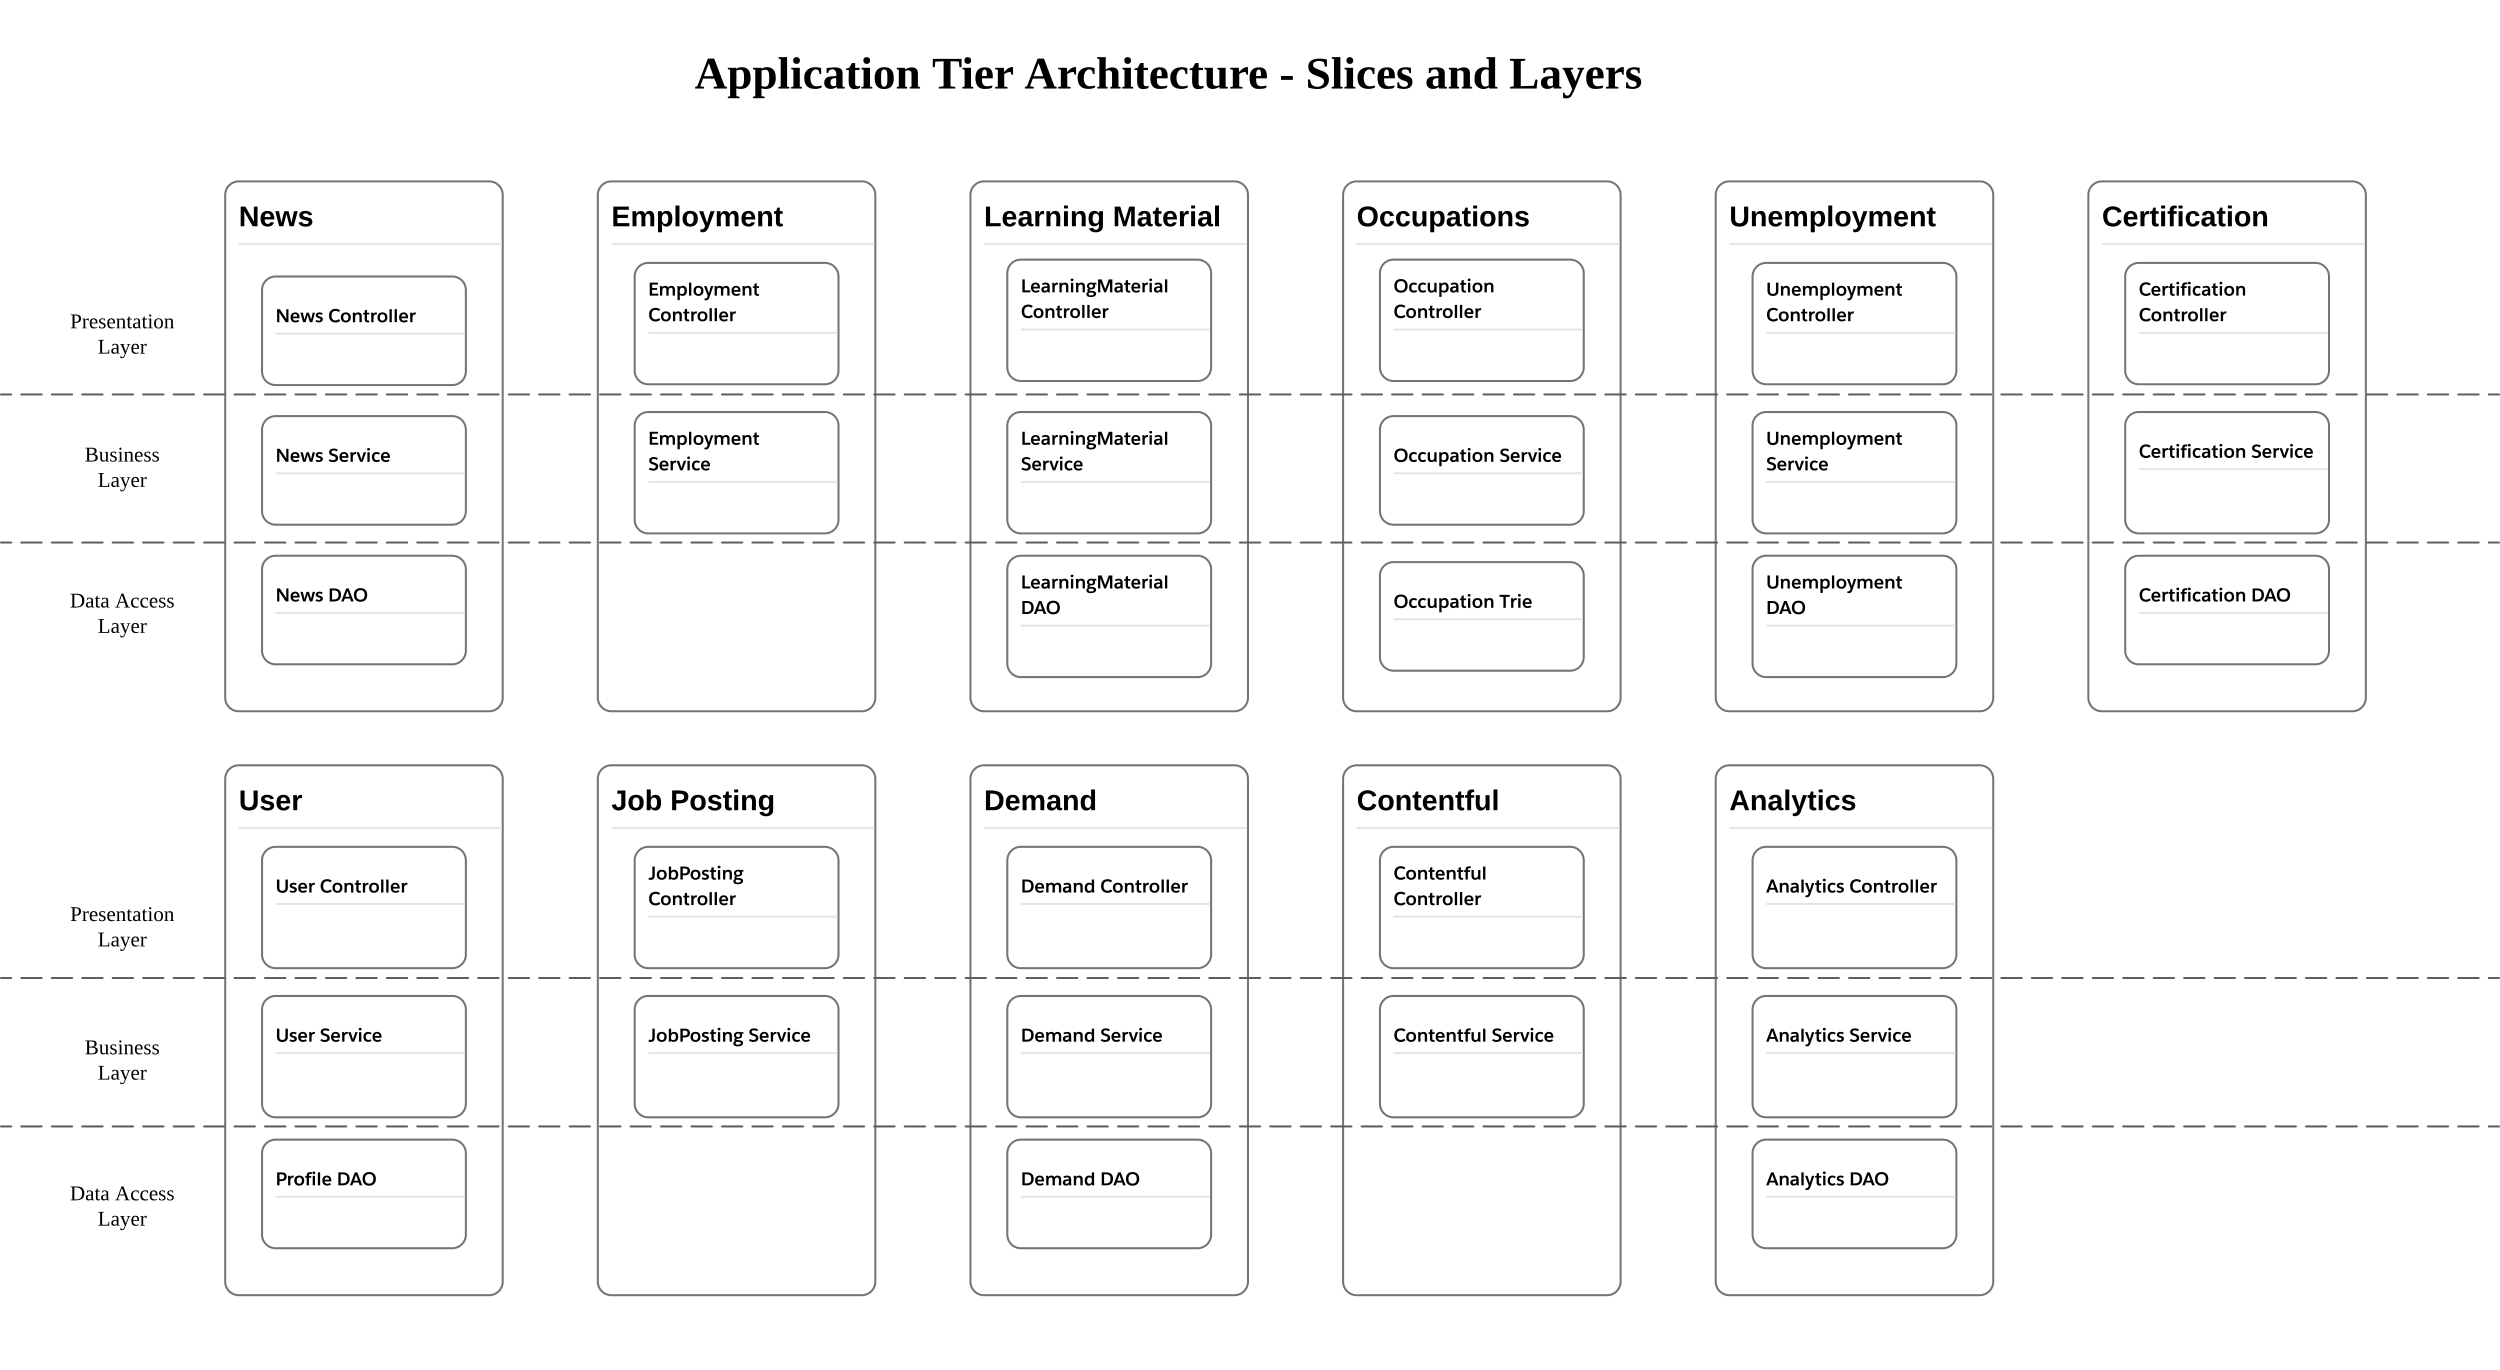 <svg xmlns="http://www.w3.org/2000/svg" xmlns:xlink="http://www.w3.org/1999/xlink" xmlns:lucid="lucid" width="3680" height="2016.21"><g transform="translate(0 0)" lucid:page-tab-id="0_0"><path d="M0 0h3680v2016.2H0z" fill="#fff"/><g filter="url(#a)"><path d="M331.5 284a20 20 0 0 1 20-20H720a20 20 0 0 1 20 20v740a20 20 0 0 1-20 20H351.5a20 20 0 0 1-20-20z" stroke="#747474" stroke-width="3" fill="#fff"/><path d="M351.5 354.83h387v3h-387z" fill="#e5e5e5"/><use xlink:href="#b" transform="matrix(1,0,0,1,351.488,296.167) translate(0 33.944)"/></g><g filter="url(#c)"><path d="M385.74 424a20 20 0 0 1 20-20h260a20 20 0 0 1 20 20v119.82a20 20 0 0 1-20 20h-260a20 20 0 0 1-20-20z" stroke="#747474" stroke-width="3" fill="#fff"/><path d="M405.74 486.6h278.5v3h-278.5z" fill="#e5e5e5"/><use xlink:href="#d" transform="matrix(1,0,0,1,405.744,444.407) translate(0 26.86)"/><use xlink:href="#e" transform="matrix(1,0,0,1,405.744,444.407) translate(77.387 26.86)"/></g><g filter="url(#c)"><path d="M385.74 629.52a20 20 0 0 1 20-20h260a20 20 0 0 1 20 20v119.83a20 20 0 0 1-20 20h-260a20 20 0 0 1-20-20z" stroke="#747474" stroke-width="3" fill="#fff"/><path d="M405.74 692.12h278.5v3h-278.5z" fill="#e5e5e5"/><use xlink:href="#d" transform="matrix(1,0,0,1,405.744,649.931) translate(0 26.86)"/><use xlink:href="#f" transform="matrix(1,0,0,1,405.744,649.931) translate(77.387 26.86)"/></g><g filter="url(#c)"><path d="M385.74 835.05a20 20 0 0 1 20-20h260a20 20 0 0 1 20 20v119.82a20 20 0 0 1-20 20h-260a20 20 0 0 1-20-20z" stroke="#747474" stroke-width="3" fill="#fff"/><path d="M405.74 897.64h278.5v3h-278.5z" fill="#e5e5e5"/><use xlink:href="#d" transform="matrix(1,0,0,1,405.744,855.456) translate(0 26.86)"/><use xlink:href="#g" transform="matrix(1,0,0,1,405.744,855.456) translate(77.387 26.86)"/></g><g filter="url(#a)"><path d="M880 284a20 20 0 0 1 20-20h368.5a20 20 0 0 1 20 20v740a20 20 0 0 1-20 20H900a20 20 0 0 1-20-20z" stroke="#747474" stroke-width="3" fill="#fff"/><path d="M900 354.83h387v3H900z" fill="#e5e5e5"/><use xlink:href="#h" transform="matrix(1,0,0,1,900,296.167) translate(0 33.944)"/></g><g filter="url(#i)"><path d="M934.26 404a20 20 0 0 1 20-20h260a20 20 0 0 1 20 20v138.63a20 20 0 0 1-20 20h-260a20 20 0 0 1-20-20z" stroke="#747474" stroke-width="3" fill="#fff"/><path d="M954.26 485.4h278.5v3h-278.5z" fill="#e5e5e5"/><use xlink:href="#j" transform="matrix(1,0,0,1,954.256,405.604) translate(0 26.557)"/><use xlink:href="#e" transform="matrix(1,0,0,1,954.256,405.604) translate(0 64.163)"/></g><g filter="url(#i)"><path d="M934.26 623.52a20 20 0 0 1 20-20h260a20 20 0 0 1 20 20v138.63a20 20 0 0 1-20 20h-260a20 20 0 0 1-20-20z" stroke="#747474" stroke-width="3" fill="#fff"/><path d="M954.26 704.92h278.5v3h-278.5z" fill="#e5e5e5"/><use xlink:href="#j" transform="matrix(1,0,0,1,954.256,625.129) translate(0 26.557)"/><use xlink:href="#f" transform="matrix(1,0,0,1,954.256,625.129) translate(0 64.163)"/></g><g filter="url(#a)"><path d="M1428.5 284a20 20 0 0 1 20-20h368.53a20 20 0 0 1 20 20v740a20 20 0 0 1-20 20H1448.5a20 20 0 0 1-20-20z" stroke="#747474" stroke-width="3" fill="#fff"/><path d="M1448.5 354.83h387.03v3H1448.5z" fill="#e5e5e5"/><use xlink:href="#k" transform="matrix(1,0,0,1,1448.512,296.167) translate(0 33.944)"/><use xlink:href="#l" transform="matrix(1,0,0,1,1448.512,296.167) translate(189.531 33.944)"/></g><g filter="url(#i)"><path d="M1482.77 399.2a20 20 0 0 1 20-20h260a20 20 0 0 1 20 20v138.62a20 20 0 0 1-20 20h-260a20 20 0 0 1-20-20z" stroke="#747474" stroke-width="3" fill="#fff"/><path d="M1502.77 480.6h278.5v3h-278.5z" fill="#e5e5e5"/><use xlink:href="#m" transform="matrix(1,0,0,1,1502.769,400.801) translate(0 26.557)"/><use xlink:href="#e" transform="matrix(1,0,0,1,1502.769,400.801) translate(0 64.163)"/></g><g filter="url(#i)"><path d="M1482.77 623.52a20 20 0 0 1 20-20h260a20 20 0 0 1 20 20v138.63a20 20 0 0 1-20 20h-260a20 20 0 0 1-20-20z" stroke="#747474" stroke-width="3" fill="#fff"/><path d="M1502.77 704.92h278.5v3h-278.5z" fill="#e5e5e5"/><use xlink:href="#m" transform="matrix(1,0,0,1,1502.769,625.129) translate(0 26.557)"/><use xlink:href="#f" transform="matrix(1,0,0,1,1502.769,625.129) translate(0 64.163)"/></g><g filter="url(#i)"><path d="M1482.77 835.05a20 20 0 0 1 20-20h260a20 20 0 0 1 20 20v138.63a20 20 0 0 1-20 20h-260a20 20 0 0 1-20-20z" stroke="#747474" stroke-width="3" fill="#fff"/><path d="M1502.77 916.45h278.5v3h-278.5z" fill="#e5e5e5"/><use xlink:href="#m" transform="matrix(1,0,0,1,1502.769,836.654) translate(0 26.557)"/><use xlink:href="#g" transform="matrix(1,0,0,1,1502.769,836.654) translate(0 64.163)"/></g><g filter="url(#a)"><path d="M1977.03 284a20 20 0 0 1 20-20h368.5a20 20 0 0 1 20 20v740a20 20 0 0 1-20 20h-368.5a20 20 0 0 1-20-20z" stroke="#747474" stroke-width="3" fill="#fff"/><path d="M1997.03 354.83h387v3h-387z" fill="#e5e5e5"/><use xlink:href="#n" transform="matrix(1,0,0,1,1997.025,296.167) translate(0 33.944)"/></g><g filter="url(#i)"><path d="M2031.28 399.2a20 20 0 0 1 20-20h260a20 20 0 0 1 20 20v138.62a20 20 0 0 1-20 20h-260a20 20 0 0 1-20-20z" stroke="#747474" stroke-width="3" fill="#fff"/><path d="M2051.28 480.6h278.5v3h-278.5z" fill="#e5e5e5"/><use xlink:href="#o" transform="matrix(1,0,0,1,2051.281,400.801) translate(0 26.557)"/><use xlink:href="#e" transform="matrix(1,0,0,1,2051.281,400.801) translate(0 64.163)"/></g><g filter="url(#c)"><path d="M2031.28 629.52a20 20 0 0 1 20-20h260a20 20 0 0 1 20 20v119.83a20 20 0 0 1-20 20h-260a20 20 0 0 1-20-20z" stroke="#747474" stroke-width="3" fill="#fff"/><path d="M2051.28 692.12h278.5v3h-278.5z" fill="#e5e5e5"/><use xlink:href="#p" transform="matrix(1,0,0,1,2051.281,649.931) translate(0 26.86)"/><use xlink:href="#f" transform="matrix(1,0,0,1,2051.281,649.931) translate(155.893 26.86)"/></g><path d="M1000 38a6 6 0 0 1 6-6h1428a6 6 0 0 1 6 6v158a6 6 0 0 1-6 6H1006a6 6 0 0 1-6-6z" stroke="#000" stroke-opacity="0" stroke-width="3" fill="#fff" fill-opacity="0"/><use xlink:href="#q" transform="matrix(1,0,0,1,1005,37) translate(17.5 93.333)"/><use xlink:href="#r" transform="matrix(1,0,0,1,1005,37) translate(366.944 93.333)"/><use xlink:href="#s" transform="matrix(1,0,0,1,1005,37) translate(502.87 93.333)"/><use xlink:href="#t" transform="matrix(1,0,0,1,1005,37) translate(878.241 93.333)"/><use xlink:href="#u" transform="matrix(1,0,0,1,1005,37) translate(916.944 93.333)"/><use xlink:href="#v" transform="matrix(1,0,0,1,1005,37) translate(1092.5 93.333)"/><use xlink:href="#w" transform="matrix(1,0,0,1,1005,37) translate(1216.574 93.333)"/><path d="M60 456.98a6 6 0 0 1 6-6h228a6 6 0 0 1 6 6v72.67a6 6 0 0 1-6 6H66a6 6 0 0 1-6-6z" stroke="#000" stroke-opacity="0" stroke-width="3" fill="#fff" fill-opacity="0"/><use xlink:href="#x" transform="matrix(1,0,0,1,65,455.98) translate(38.259 27.233)"/><use xlink:href="#y" transform="matrix(1,0,0,1,65,455.98) translate(78.877 64.566)"/><path d="M60 653.1a6 6 0 0 1 6-6h228a6 6 0 0 1 6 6v72.67a6 6 0 0 1-6 6H66a6 6 0 0 1-6-6z" stroke="#000" stroke-opacity="0" stroke-width="3" fill="#fff" fill-opacity="0"/><use xlink:href="#z" transform="matrix(1,0,0,1,65,652.103) translate(59.735 27.233)"/><use xlink:href="#y" transform="matrix(1,0,0,1,65,652.103) translate(78.877 64.566)"/><path d="M60 868.03a6 6 0 0 1 6-6h228a6 6 0 0 1 6 6v72.67a6 6 0 0 1-6 6H66a6 6 0 0 1-6-6z" stroke="#000" stroke-opacity="0" stroke-width="3" fill="#fff" fill-opacity="0"/><use xlink:href="#A" transform="matrix(1,0,0,1,65,867.029) translate(37.957 27.233)"/><use xlink:href="#B" transform="matrix(1,0,0,1,65,867.029) translate(104.241 27.233)"/><use xlink:href="#y" transform="matrix(1,0,0,1,65,867.029) translate(78.877 64.566)"/><g filter="url(#a)"><path d="M2525.54 284a20 20 0 0 1 20-20h368.5a20 20 0 0 1 20 20v740a20 20 0 0 1-20 20h-368.5a20 20 0 0 1-20-20z" stroke="#747474" stroke-width="3" fill="#fff"/><path d="M2545.54 354.83h387v3h-387z" fill="#e5e5e5"/><use xlink:href="#C" transform="matrix(1,0,0,1,2545.537,296.167) translate(0 33.944)"/></g><g filter="url(#i)"><path d="M2579.8 404a20 20 0 0 1 20-20h260a20 20 0 0 1 20 20v138.63a20 20 0 0 1-20 20h-260a20 20 0 0 1-20-20z" stroke="#747474" stroke-width="3" fill="#fff"/><path d="M2599.8 485.4h278.5v3h-278.5z" fill="#e5e5e5"/><use xlink:href="#D" transform="matrix(1,0,0,1,2599.793,405.604) translate(0 26.557)"/><use xlink:href="#e" transform="matrix(1,0,0,1,2599.793,405.604) translate(0 64.163)"/></g><g filter="url(#i)"><path d="M2579.8 623.52a20 20 0 0 1 20-20h260a20 20 0 0 1 20 20v138.63a20 20 0 0 1-20 20h-260a20 20 0 0 1-20-20z" stroke="#747474" stroke-width="3" fill="#fff"/><path d="M2599.8 704.92h278.5v3h-278.5z" fill="#e5e5e5"/><use xlink:href="#D" transform="matrix(1,0,0,1,2599.793,625.129) translate(0 26.557)"/><use xlink:href="#f" transform="matrix(1,0,0,1,2599.793,625.129) translate(0 64.163)"/></g><g filter="url(#i)"><path d="M2579.8 835.05a20 20 0 0 1 20-20h260a20 20 0 0 1 20 20v138.63a20 20 0 0 1-20 20h-260a20 20 0 0 1-20-20z" stroke="#747474" stroke-width="3" fill="#fff"/><path d="M2599.8 916.45h278.5v3h-278.5z" fill="#e5e5e5"/><use xlink:href="#D" transform="matrix(1,0,0,1,2599.793,836.654) translate(0 26.557)"/><use xlink:href="#g" transform="matrix(1,0,0,1,2599.793,836.654) translate(0 64.163)"/></g><g filter="url(#a)"><path d="M331.5 1143.53a20 20 0 0 1 20-20H720a20 20 0 0 1 20 20v740a20 20 0 0 1-20 20H351.5a20 20 0 0 1-20-20z" stroke="#747474" stroke-width="3" fill="#fff"/><path d="M351.5 1214.36h387v3h-387z" fill="#e5e5e5"/><use xlink:href="#E" transform="matrix(1,0,0,1,351.488,1155.691) translate(0 33.944)"/></g><g filter="url(#i)"><path d="M385.74 1263.53a20 20 0 0 1 20-20h260a20 20 0 0 1 20 20v138.62a20 20 0 0 1-20 20h-260a20 20 0 0 1-20-20z" stroke="#747474" stroke-width="3" fill="#fff"/><path d="M405.74 1326.12h278.5v3h-278.5z" fill="#e5e5e5"/><use xlink:href="#F" transform="matrix(1,0,0,1,405.744,1283.931) translate(0 26.86)"/><use xlink:href="#e" transform="matrix(1,0,0,1,405.744,1283.931) translate(65.04 26.86)"/></g><g filter="url(#i)"><path d="M385.74 1483.05a20 20 0 0 1 20-20h260a20 20 0 0 1 20 20v138.63a20 20 0 0 1-20 20h-260a20 20 0 0 1-20-20z" stroke="#747474" stroke-width="3" fill="#fff"/><path d="M405.74 1545.64h278.5v3h-278.5z" fill="#e5e5e5"/><use xlink:href="#F" transform="matrix(1,0,0,1,405.744,1503.456) translate(0 26.86)"/><use xlink:href="#f" transform="matrix(1,0,0,1,405.744,1503.456) translate(65.04 26.86)"/></g><g filter="url(#c)"><path d="M385.74 1694.57a20 20 0 0 1 20-20h260a20 20 0 0 1 20 20v119.83a20 20 0 0 1-20 20h-260a20 20 0 0 1-20-20z" stroke="#747474" stroke-width="3" fill="#fff"/><path d="M405.74 1757.17h278.5v3h-278.5z" fill="#e5e5e5"/><use xlink:href="#G" transform="matrix(1,0,0,1,405.744,1714.981) translate(0 26.86)"/><use xlink:href="#g" transform="matrix(1,0,0,1,405.744,1714.981) translate(90.133 26.86)"/></g><g filter="url(#a)"><path d="M880 1143.53a20 20 0 0 1 20-20h368.5a20 20 0 0 1 20 20v740a20 20 0 0 1-20 20H900a20 20 0 0 1-20-20z" stroke="#747474" stroke-width="3" fill="#fff"/><path d="M900 1214.36h387v3H900z" fill="#e5e5e5"/><use xlink:href="#H" transform="matrix(1,0,0,1,900,1155.691) translate(0 33.944)"/><use xlink:href="#I" transform="matrix(1,0,0,1,900,1155.691) translate(86.556 33.944)"/></g><g filter="url(#i)"><path d="M934.26 1263.53a20 20 0 0 1 20-20h260a20 20 0 0 1 20 20v138.62a20 20 0 0 1-20 20h-260a20 20 0 0 1-20-20z" stroke="#747474" stroke-width="3" fill="#fff"/><path d="M954.26 1344.92h278.5v3h-278.5z" fill="#e5e5e5"/><use xlink:href="#J" transform="matrix(1,0,0,1,954.256,1265.129) translate(0 26.557)"/><use xlink:href="#e" transform="matrix(1,0,0,1,954.256,1265.129) translate(0 64.163)"/></g><g filter="url(#i)"><path d="M934.26 1483.05a20 20 0 0 1 20-20h260a20 20 0 0 1 20 20v138.63a20 20 0 0 1-20 20h-260a20 20 0 0 1-20-20z" stroke="#747474" stroke-width="3" fill="#fff"/><path d="M954.26 1545.64h278.5v3h-278.5z" fill="#e5e5e5"/><use xlink:href="#K" transform="matrix(1,0,0,1,954.256,1503.456) translate(0 26.86)"/><use xlink:href="#f" transform="matrix(1,0,0,1,954.256,1503.456) translate(147.467 26.86)"/></g><g filter="url(#a)"><path d="M1428.5 1143.53a20 20 0 0 1 20-20h368.53a20 20 0 0 1 20 20v740a20 20 0 0 1-20 20H1448.5a20 20 0 0 1-20-20z" stroke="#747474" stroke-width="3" fill="#fff"/><path d="M1448.5 1214.36h387.03v3H1448.5z" fill="#e5e5e5"/><use xlink:href="#L" transform="matrix(1,0,0,1,1448.512,1155.691) translate(0 33.944)"/></g><g filter="url(#i)"><path d="M1482.77 1263.53a20 20 0 0 1 20-20h260a20 20 0 0 1 20 20v138.62a20 20 0 0 1-20 20h-260a20 20 0 0 1-20-20z" stroke="#747474" stroke-width="3" fill="#fff"/><path d="M1502.77 1326.12h278.5v3h-278.5z" fill="#e5e5e5"/><use xlink:href="#M" transform="matrix(1,0,0,1,1502.769,1283.931) translate(0 26.86)"/><use xlink:href="#e" transform="matrix(1,0,0,1,1502.769,1283.931) translate(116.8 26.86)"/></g><g filter="url(#i)"><path d="M1482.77 1483.05a20 20 0 0 1 20-20h260a20 20 0 0 1 20 20v138.63a20 20 0 0 1-20 20h-260a20 20 0 0 1-20-20z" stroke="#747474" stroke-width="3" fill="#fff"/><path d="M1502.77 1545.64h278.5v3h-278.5z" fill="#e5e5e5"/><use xlink:href="#M" transform="matrix(1,0,0,1,1502.769,1503.456) translate(0 26.86)"/><use xlink:href="#f" transform="matrix(1,0,0,1,1502.769,1503.456) translate(116.8 26.86)"/></g><g filter="url(#c)"><path d="M1482.77 1694.57a20 20 0 0 1 20-20h260a20 20 0 0 1 20 20v119.83a20 20 0 0 1-20 20h-260a20 20 0 0 1-20-20z" stroke="#747474" stroke-width="3" fill="#fff"/><path d="M1502.77 1757.17h278.5v3h-278.5z" fill="#e5e5e5"/><use xlink:href="#M" transform="matrix(1,0,0,1,1502.769,1714.981) translate(0 26.86)"/><use xlink:href="#g" transform="matrix(1,0,0,1,1502.769,1714.981) translate(116.8 26.86)"/></g><g filter="url(#a)"><path d="M1977.03 1143.53a20 20 0 0 1 20-20h368.5a20 20 0 0 1 20 20v740a20 20 0 0 1-20 20h-368.5a20 20 0 0 1-20-20z" stroke="#747474" stroke-width="3" fill="#fff"/><path d="M1997.03 1214.36h387v3h-387z" fill="#e5e5e5"/><use xlink:href="#N" transform="matrix(1,0,0,1,1997.025,1155.691) translate(0 33.944)"/></g><g filter="url(#i)"><path d="M2031.28 1263.53a20 20 0 0 1 20-20h260a20 20 0 0 1 20 20v138.62a20 20 0 0 1-20 20h-260a20 20 0 0 1-20-20z" stroke="#747474" stroke-width="3" fill="#fff"/><path d="M2051.28 1344.92h278.5v3h-278.5z" fill="#e5e5e5"/><use xlink:href="#O" transform="matrix(1,0,0,1,2051.281,1265.129) translate(0 26.557)"/><use xlink:href="#e" transform="matrix(1,0,0,1,2051.281,1265.129) translate(0 64.163)"/></g><g filter="url(#i)"><path d="M2031.28 1483.05a20 20 0 0 1 20-20h260a20 20 0 0 1 20 20v138.63a20 20 0 0 1-20 20h-260a20 20 0 0 1-20-20z" stroke="#747474" stroke-width="3" fill="#fff"/><path d="M2051.28 1545.64h278.5v3h-278.5z" fill="#e5e5e5"/><use xlink:href="#P" transform="matrix(1,0,0,1,2051.281,1503.456) translate(0 26.86)"/><use xlink:href="#f" transform="matrix(1,0,0,1,2051.281,1503.456) translate(144.4 26.86)"/></g><g filter="url(#a)"><path d="M2525.54 1143.53a20 20 0 0 1 20-20h368.5a20 20 0 0 1 20 20v740a20 20 0 0 1-20 20h-368.5a20 20 0 0 1-20-20z" stroke="#747474" stroke-width="3" fill="#fff"/><path d="M2545.54 1214.36h387v3h-387z" fill="#e5e5e5"/><use xlink:href="#Q" transform="matrix(1,0,0,1,2545.537,1155.691) translate(0 33.944)"/></g><g filter="url(#i)"><path d="M2579.8 1263.53a20 20 0 0 1 20-20h260a20 20 0 0 1 20 20v138.62a20 20 0 0 1-20 20h-260a20 20 0 0 1-20-20z" stroke="#747474" stroke-width="3" fill="#fff"/><path d="M2599.8 1326.12h278.5v3h-278.5z" fill="#e5e5e5"/><use xlink:href="#R" transform="matrix(1,0,0,1,2599.793,1283.931) translate(0 26.86)"/><use xlink:href="#e" transform="matrix(1,0,0,1,2599.793,1283.931) translate(122.4 26.86)"/></g><g filter="url(#i)"><path d="M2579.8 1483.05a20 20 0 0 1 20-20h260a20 20 0 0 1 20 20v138.63a20 20 0 0 1-20 20h-260a20 20 0 0 1-20-20z" stroke="#747474" stroke-width="3" fill="#fff"/><path d="M2599.8 1545.64h278.5v3h-278.5z" fill="#e5e5e5"/><use xlink:href="#R" transform="matrix(1,0,0,1,2599.793,1503.456) translate(0 26.86)"/><use xlink:href="#f" transform="matrix(1,0,0,1,2599.793,1503.456) translate(122.4 26.86)"/></g><g filter="url(#c)"><path d="M2579.8 1694.57a20 20 0 0 1 20-20h260a20 20 0 0 1 20 20v119.83a20 20 0 0 1-20 20h-260a20 20 0 0 1-20-20z" stroke="#747474" stroke-width="3" fill="#fff"/><path d="M2599.8 1757.17h278.5v3h-278.5z" fill="#e5e5e5"/><use xlink:href="#R" transform="matrix(1,0,0,1,2599.793,1714.981) translate(0 26.86)"/><use xlink:href="#g" transform="matrix(1,0,0,1,2599.793,1714.981) translate(122.4 26.86)"/></g><g filter="url(#a)"><path d="M3074.05 284a20 20 0 0 1 20-20h368.5a20 20 0 0 1 20 20v740a20 20 0 0 1-20 20h-368.5a20 20 0 0 1-20-20z" stroke="#747474" stroke-width="3" fill="#fff"/><path d="M3094.05 354.83h387v3h-387z" fill="#e5e5e5"/><use xlink:href="#S" transform="matrix(1,0,0,1,3094.05,296.167) translate(0 33.944)"/></g><g filter="url(#i)"><path d="M3128.3 404a20 20 0 0 1 20-20h260a20 20 0 0 1 20 20v138.63a20 20 0 0 1-20 20h-260a20 20 0 0 1-20-20z" stroke="#747474" stroke-width="3" fill="#fff"/><path d="M3148.3 485.4h278.5v3h-278.5z" fill="#e5e5e5"/><use xlink:href="#T" transform="matrix(1,0,0,1,3148.306,405.604) translate(0 26.557)"/><use xlink:href="#e" transform="matrix(1,0,0,1,3148.306,405.604) translate(0 64.163)"/></g><g filter="url(#i)"><path d="M3128.3 623.52a20 20 0 0 1 20-20h260a20 20 0 0 1 20 20v138.63a20 20 0 0 1-20 20h-260a20 20 0 0 1-20-20z" stroke="#747474" stroke-width="3" fill="#fff"/><path d="M3148.3 686.12h278.5v3h-278.5z" fill="#e5e5e5"/><use xlink:href="#U" transform="matrix(1,0,0,1,3148.306,643.931) translate(0 26.86)"/><use xlink:href="#f" transform="matrix(1,0,0,1,3148.306,643.931) translate(165.44 26.86)"/></g><g filter="url(#c)"><path d="M3128.3 835.05a20 20 0 0 1 20-20h260a20 20 0 0 1 20 20v119.82a20 20 0 0 1-20 20h-260a20 20 0 0 1-20-20z" stroke="#747474" stroke-width="3" fill="#fff"/><path d="M3148.3 897.64h278.5v3h-278.5z" fill="#e5e5e5"/><use xlink:href="#U" transform="matrix(1,0,0,1,3148.306,855.456) translate(0 26.86)"/><use xlink:href="#g" transform="matrix(1,0,0,1,3148.306,855.456) translate(165.44 26.86)"/></g><path d="M1.5 580.67h3677" fill="none"/><path d="M1.5 580.67h14.95m14.94 0h29.9m14.94 0h29.9m14.94 0h29.9m14.94 0h29.9m14.94 0h29.9m14.94 0h29.9m14.94 0h29.9m14.95 0h29.88m14.95 0h29.9m14.94 0h29.9m14.94 0h29.9m14.95 0h29.9m14.94 0h29.9m14.93 0h29.9m14.94 0h29.9m14.95 0h29.9m14.94 0h29.9m14.94 0h29.9m14.94 0h29.9m14.94 0h29.9m14.94 0h29.9m14.95 0h29.9m14.94 0h29.9m14.95 0h29.9m14.94 0h29.88m14.95 0h29.9m14.94 0h29.9m14.94 0h29.9m14.95 0h29.9m14.95 0h29.9m14.94 0h29.9m14.94 0h29.9m14.94 0h29.9m14.94 0h29.9m14.94 0h29.9m14.95 0h29.9m14.94 0h29.88m14.95 0h29.9m14.94 0h29.9m14.94 0h29.9m14.95 0h29.9m14.94 0h29.9m14.94 0h29.9m14.94 0h29.9m14.94 0h29.9m14.94 0h29.9m14.94 0h29.9m14.94 0h29.9m14.94 0h29.9m14.95 0h29.9m14.94 0h29.9m14.94 0h29.9m14.95 0h29.9m14.94 0h29.9m14.93 0h29.9m14.95 0h29.9m14.94 0h29.9m14.94 0h29.9m14.94 0h29.9m14.94 0h29.9m14.94 0h29.9m14.94 0h29.9m14.95 0h29.9m14.94 0h29.9m14.95 0h29.9m14.94 0h29.88m14.95 0h29.9m14.94 0h29.9m14.94 0h29.9m14.95 0h29.9m14.95 0h29.9m14.94 0h29.9m14.94 0h29.9m14.94 0h29.9m14.94 0h29.9m14.94 0h29.9m14.95 0h29.9m14.94 0h29.88m14.95 0h29.9m14.94 0h29.9m14.94 0h29.9m14.95 0h14.95" stroke="#5e5e5e" stroke-width="3" stroke-linecap="round" fill="none"/><path d="M1.5 798.6h3677" fill="none"/><path d="M1.5 798.6h14.95m14.94 0h29.9m14.94 0h29.9m14.94 0h29.9m14.94 0h29.9m14.94 0h29.9m14.94 0h29.9m14.94 0h29.9m14.95 0h29.88m14.95 0h29.9m14.94 0h29.9m14.94 0h29.9m14.95 0h29.9m14.94 0h29.9m14.93 0h29.9m14.94 0h29.9m14.95 0h29.9m14.94 0h29.9m14.94 0h29.9m14.94 0h29.9m14.94 0h29.9m14.94 0h29.9m14.95 0h29.9m14.94 0h29.9m14.95 0h29.9m14.94 0h29.88m14.95 0h29.9m14.94 0h29.9m14.94 0h29.9m14.95 0h29.9m14.95 0h29.9m14.94 0h29.9m14.94 0h29.9m14.94 0h29.9m14.94 0h29.9m14.94 0h29.9m14.95 0h29.9m14.94 0h29.88m14.95 0h29.9m14.94 0h29.9m14.94 0h29.9m14.95 0h29.9m14.94 0h29.9m14.94 0h29.9m14.94 0h29.9m14.94 0h29.9m14.94 0h29.9m14.94 0h29.9m14.94 0h29.9m14.94 0h29.9m14.95 0h29.9m14.94 0h29.9m14.94 0h29.9m14.95 0h29.9m14.94 0h29.9m14.93 0h29.9m14.95 0h29.9m14.94 0h29.9m14.94 0h29.9m14.94 0h29.9m14.94 0h29.9m14.94 0h29.9m14.94 0h29.9m14.95 0h29.9m14.94 0h29.9m14.95 0h29.9m14.94 0h29.88m14.95 0h29.9m14.94 0h29.9m14.94 0h29.9m14.95 0h29.9m14.95 0h29.9m14.94 0h29.9m14.94 0h29.9m14.94 0h29.9m14.94 0h29.9m14.94 0h29.9m14.95 0h29.9m14.94 0h29.88m14.95 0h29.9m14.94 0h29.9m14.94 0h29.9m14.95 0h14.95" stroke="#5e5e5e" stroke-width="3" stroke-linecap="round" fill="none"/><path d="M1.5 1439.6h3677" fill="none"/><path d="M1.5 1439.6h14.95m14.94 0h29.9m14.94 0h29.9m14.94 0h29.9m14.94 0h29.9m14.94 0h29.9m14.94 0h29.9m14.94 0h29.9m14.95 0h29.88m14.95 0h29.9m14.94 0h29.9m14.94 0h29.9m14.95 0h29.9m14.94 0h29.9m14.93 0h29.9m14.94 0h29.9m14.95 0h29.9m14.94 0h29.9m14.94 0h29.9m14.94 0h29.9m14.94 0h29.9m14.94 0h29.9m14.95 0h29.9m14.94 0h29.9m14.95 0h29.9m14.94 0h29.88m14.95 0h29.9m14.94 0h29.9m14.94 0h29.9m14.95 0h29.9m14.95 0h29.9m14.94 0h29.9m14.94 0h29.9m14.94 0h29.9m14.94 0h29.9m14.94 0h29.9m14.95 0h29.9m14.94 0h29.88m14.95 0h29.9m14.94 0h29.9m14.94 0h29.9m14.95 0h29.9m14.94 0h29.9m14.94 0h29.9m14.94 0h29.9m14.94 0h29.9m14.94 0h29.9m14.94 0h29.9m14.94 0h29.9m14.94 0h29.9m14.95 0h29.9m14.94 0h29.9m14.94 0h29.9m14.95 0h29.9m14.94 0h29.9m14.93 0h29.9m14.95 0h29.9m14.94 0h29.9m14.94 0h29.9m14.94 0h29.9m14.94 0h29.9m14.94 0h29.9m14.94 0h29.9m14.95 0h29.9m14.94 0h29.9m14.95 0h29.9m14.94 0h29.88m14.95 0h29.9m14.94 0h29.9m14.94 0h29.9m14.95 0h29.9m14.95 0h29.9m14.94 0h29.9m14.94 0h29.9m14.94 0h29.9m14.94 0h29.9m14.94 0h29.9m14.95 0h29.9m14.94 0h29.88m14.95 0h29.9m14.94 0h29.9m14.94 0h29.9m14.95 0h14.95" stroke="#5e5e5e" stroke-width="3" stroke-linecap="round" fill="none"/><path d="M1.5 1658.13h3677" fill="none"/><path d="M1.5 1658.13h14.95m14.94 0h29.9m14.94 0h29.9m14.94 0h29.9m14.94 0h29.9m14.94 0h29.9m14.94 0h29.9m14.94 0h29.9m14.95 0h29.88m14.95 0h29.9m14.94 0h29.9m14.94 0h29.9m14.95 0h29.9m14.94 0h29.9m14.93 0h29.9m14.94 0h29.9m14.95 0h29.9m14.94 0h29.9m14.94 0h29.9m14.94 0h29.9m14.94 0h29.9m14.94 0h29.9m14.95 0h29.9m14.94 0h29.9m14.95 0h29.9m14.94 0h29.88m14.95 0h29.9m14.94 0h29.9m14.94 0h29.9m14.95 0h29.9m14.95 0h29.9m14.94 0h29.9m14.94 0h29.9m14.94 0h29.9m14.94 0h29.9m14.94 0h29.9m14.95 0h29.9m14.94 0h29.88m14.95 0h29.9m14.94 0h29.9m14.94 0h29.9m14.95 0h29.9m14.94 0h29.9m14.94 0h29.9m14.94 0h29.9m14.94 0h29.9m14.94 0h29.9m14.94 0h29.9m14.94 0h29.9m14.94 0h29.9m14.95 0h29.9m14.94 0h29.9m14.94 0h29.9m14.95 0h29.9m14.94 0h29.9m14.93 0h29.9m14.95 0h29.9m14.94 0h29.9m14.94 0h29.9m14.94 0h29.9m14.94 0h29.9m14.94 0h29.9m14.94 0h29.9m14.95 0h29.9m14.94 0h29.9m14.95 0h29.9m14.94 0h29.88m14.95 0h29.9m14.94 0h29.9m14.94 0h29.9m14.95 0h29.9m14.95 0h29.9m14.94 0h29.9m14.94 0h29.9m14.94 0h29.9m14.94 0h29.9m14.94 0h29.9m14.95 0h29.9m14.94 0h29.88m14.95 0h29.9m14.94 0h29.9m14.94 0h29.9m14.95 0h14.95" stroke="#5e5e5e" stroke-width="3" stroke-linecap="round" fill="none"/><path d="M60 1329.53a6 6 0 0 1 6-6h228a6 6 0 0 1 6 6v72.66a6 6 0 0 1-6 6H66a6 6 0 0 1-6-6z" stroke="#000" stroke-opacity="0" stroke-width="3" fill="#fff" fill-opacity="0"/><g><use xlink:href="#x" transform="matrix(1,0,0,1,65,1328.525) translate(38.259 27.233)"/><use xlink:href="#y" transform="matrix(1,0,0,1,65,1328.525) translate(78.877 64.566)"/></g><path d="M60 1525.65a6 6 0 0 1 6-6h228a6 6 0 0 1 6 6v72.66a6 6 0 0 1-6 6.02H66a6 6 0 0 1-6-6z" stroke="#000" stroke-opacity="0" stroke-width="3" fill="#fff" fill-opacity="0"/><g><use xlink:href="#z" transform="matrix(1,0,0,1,65,1524.648) translate(59.735 27.233)"/><use xlink:href="#y" transform="matrix(1,0,0,1,65,1524.648) translate(78.877 64.566)"/></g><path d="M60 1740.57a6 6 0 0 1 6-6h228a6 6 0 0 1 6 6v72.67a6 6 0 0 1-6 6H66a6 6 0 0 1-6-6z" stroke="#000" stroke-opacity="0" stroke-width="3" fill="#fff" fill-opacity="0"/><g><use xlink:href="#A" transform="matrix(1,0,0,1,65,1739.574) translate(37.957 27.233)"/><use xlink:href="#B" transform="matrix(1,0,0,1,65,1739.574) translate(104.241 27.233)"/><use xlink:href="#y" transform="matrix(1,0,0,1,65,1739.574) translate(78.877 64.566)"/></g><g filter="url(#c)"><path d="M2031.28 844.45a20 20 0 0 1 20-20h260a20 20 0 0 1 20 20v119.82a20 20 0 0 1-20 20h-260a20 20 0 0 1-20-20z" stroke="#747474" stroke-width="3" fill="#fff"/><path d="M2051.28 907.04h278.5v3h-278.5z" fill="#e5e5e5"/><use xlink:href="#p" transform="matrix(1,0,0,1,2051.281,864.858) translate(0 26.86)"/><use xlink:href="#V" transform="matrix(1,0,0,1,2051.281,864.858) translate(155.893 26.86)"/></g><defs><path d="M175 0L67-191c6 58 2 128 3 191H24v-248h59L193-55c-6-58-2-129-3-193h46V0h-61" id="W"/><path d="M185-48c-13 30-37 53-82 52C43 2 14-33 14-96s30-98 90-98c62 0 83 45 84 108H66c0 31 8 55 39 56 18 0 30-7 34-22zm-45-69c5-46-57-63-70-21-2 6-4 13-4 21h74" id="X"/><path d="M231 0h-52l-39-155L100 0H48L-1-190h46L77-45c9-52 24-97 36-145h53l37 145 32-145h46" id="Y"/><path d="M137-138c1-29-70-34-71-4 15 46 118 7 119 86 1 83-164 76-172 9l43-7c4 19 20 25 44 25 33 8 57-30 24-41C81-84 22-81 20-136c-2-80 154-74 161-7" id="Z"/><g id="b"><use transform="matrix(0.117,0,0,0.117,0,0)" xlink:href="#W"/><use transform="matrix(0.117,0,0,0.117,30.377,0)" xlink:href="#X"/><use transform="matrix(0.117,0,0,0.117,53.833,0)" xlink:href="#Y"/><use transform="matrix(0.117,0,0,0.117,86.673,0)" xlink:href="#Z"/></g><filter id="a" filterUnits="objectBoundingBox" x="-.01" y="0" width="1.02" height="1.01"><feOffset result="offOut" in="SourceAlpha" dy="3"/><feGaussianBlur result="blurOut" in="offOut" stdDeviation="2.5"/><feColorMatrix result="colorOut" in="blurOut" values="0 0 0 0 0.019 0 0 0 0 0.019 0 0 0 0 0.019 0 0 0 0.2 0"/><feBlend in="SourceGraphic" in2="colorOut"/></filter><path d="M80-708h149c118 176 232 354 352 528l-3-528h121V0H550C432-176 318-355 198-529l4 529H80v-708" id="aa"/><path d="M295-534c175 0 256 137 237 320H170c10 80 57 129 145 129 69-1 102-19 149-47l54 80c-56 41-119 66-211 66C138 14 46-91 44-260c-2-161 90-274 251-274zm117 226c-3-74-41-132-118-132-79 0-120 59-125 132h243" id="ab"/><path d="M660 0H524c-41-127-77-259-120-384L289 0H154L9-520h132c30 126 55 257 88 381l114-381h130c40 126 75 257 117 381l88-381h127" id="ac"/><path d="M39-378c0-175 271-194 382-101l-50 79c-41-25-82-38-123-38-83 0-118 83-42 107 98 31 223 49 223 175C429 33 141 56 23-45l54-78c39 24 75 33 132 40 84 10 127-92 48-118-99-33-218-48-218-177" id="ad"/><g id="d"><use transform="matrix(0.027,0,0,0.027,0,0)" xlink:href="#aa"/><use transform="matrix(0.027,0,0,0.027,20.773,0)" xlink:href="#ab"/><use transform="matrix(0.027,0,0,0.027,36.213,0)" xlink:href="#ac"/><use transform="matrix(0.027,0,0,0.027,57.92,0)" xlink:href="#ad"/></g><path d="M44-355c0-231 126-370 357-373 102-1 196 37 249 90l-74 84c-41-35-99-61-170-61-157-2-225 105-226 260 0 151 70 260 223 258 77-1 135-32 177-71l79 86C603-26 509 20 399 19 169 16 44-126 44-355" id="ae"/><path d="M314-534c172 0 271 101 271 272C585-92 485 14 314 14 144 14 44-93 44-262c0-171 98-272 270-272zm0 100c-102 0-140 71-140 172 0 102 39 177 141 177s142-75 142-177-40-172-143-172" id="af"/><path d="M330-430c-79 0-127 62-127 141V0H78c-4-180 9-350-9-520h120c5 20 4 44 10 60 33-43 94-75 172-74 122 1 190 74 190 190V0H436v-317c-1-69-32-113-106-113" id="ag"/><path d="M266 14c-103 1-166-60-165-163v-271H15v-80l85-15v-123l126-44v167h129v95H226v259c-6 69 55 85 113 68l18 92c-25 10-56 15-91 15" id="ah"/><path d="M380-422c-108-21-177 50-177 149V0H78c-4-180 9-350-9-520h120c6 28 5 55 10 72 34-65 100-96 186-82" id="ai"/><path d="M203-708V0H78v-708h125" id="aj"/><g id="e"><use transform="matrix(0.027,0,0,0.027,0,0)" xlink:href="#ae"/><use transform="matrix(0.027,0,0,0.027,17.413,0)" xlink:href="#af"/><use transform="matrix(0.027,0,0,0.027,34.213,0)" xlink:href="#ag"/><use transform="matrix(0.027,0,0,0.027,50.96,0)" xlink:href="#ah"/><use transform="matrix(0.027,0,0,0.027,61.227,0)" xlink:href="#ai"/><use transform="matrix(0.027,0,0,0.027,71.307,0)" xlink:href="#af"/><use transform="matrix(0.027,0,0,0.027,88.107,0)" xlink:href="#aj"/><use transform="matrix(0.027,0,0,0.027,95.627,0)" xlink:href="#aj"/><use transform="matrix(0.027,0,0,0.027,103.147,0)" xlink:href="#ab"/><use transform="matrix(0.027,0,0,0.027,118.587,0)" xlink:href="#ai"/></g><filter id="c" filterUnits="objectBoundingBox" x="-.02" y="-.01" width="1.03" height="1.06"><feOffset result="offOut" in="SourceAlpha" dy="3"/><feGaussianBlur result="blurOut" in="offOut" stdDeviation="2.5"/><feColorMatrix result="colorOut" in="blurOut" values="0 0 0 0 0.019 0 0 0 0 0.019 0 0 0 0 0.019 0 0 0 0.2 0"/><feBlend in="SourceGraphic" in2="colorOut"/></filter><path d="M540-200C550 52 170 69 26-64l63-83c71 67 317 99 317-48 0-96-79-102-162-127-111-33-193-77-195-204-4-228 334-244 479-129l-59 85c-50-30-95-49-167-50-67 0-123 23-123 86 0 82 64 84 147 110 123 38 208 79 214 224" id="ak"/><path d="M329 0H192L-2-520h136l127 393h3l124-393h131" id="al"/><path d="M203 0H78v-520h125V0zm-62-611c-51 0-77-26-77-71 0-48 26-72 77-72s77 26 77 72c0 45-28 71-77 71" id="am"/><path d="M44-261c0-170 96-273 266-273 65 0 123 19 174 56l-47 87c-40-26-82-39-126-39-98-1-141 69-141 169 0 97 44 171 139 170 41 0 84-13 129-40l45 89C436-9 374 14 299 14 127 14 44-98 44-261" id="an"/><g id="f"><use transform="matrix(0.027,0,0,0.027,0,0)" xlink:href="#ak"/><use transform="matrix(0.027,0,0,0.027,15.333,0)" xlink:href="#ab"/><use transform="matrix(0.027,0,0,0.027,30.773,0)" xlink:href="#ai"/><use transform="matrix(0.027,0,0,0.027,41.76,0)" xlink:href="#al"/><use transform="matrix(0.027,0,0,0.027,55.573,0)" xlink:href="#am"/><use transform="matrix(0.027,0,0,0.027,63.093,0)" xlink:href="#an"/><use transform="matrix(0.027,0,0,0.027,76.4,0)" xlink:href="#ab"/></g><path d="M321-708c238 0 378 113 376 353C695-123 558 0 326 0H80v-708h241zm241 353c0-168-80-245-246-246H210v493h103c166-1 249-79 249-247" id="ao"/><path d="M479-153H191L134 0H-3l272-708h135L675 0H533zM226-253h219L336-574" id="ap"/><path d="M406 19C174 19 44-123 44-354s130-373 362-373 363 142 363 373S638 19 406 19zm0-113c155 0 229-105 229-260s-74-260-229-260c-154 0-228 106-228 260S252-94 406-94" id="aq"/><g id="g"><use transform="matrix(0.027,0,0,0.027,0,0)" xlink:href="#ao"/><use transform="matrix(0.027,0,0,0.027,19.2,0)" xlink:href="#ap"/><use transform="matrix(0.027,0,0,0.027,36.613,0)" xlink:href="#aq"/></g><path d="M24 0v-248h195v40H76v63h132v40H76v65h150V0H24" id="ar"/><path d="M220-157c-53 9-28 100-34 157h-49v-107c1-27-5-49-29-50C55-147 81-57 75 0H25l-1-190h47c2 12-1 28 3 38 10-53 101-56 108 0 13-22 24-43 59-42 82 1 51 116 57 194h-49v-107c-1-25-5-48-29-50" id="as"/><path d="M135-194c53 0 70 44 70 98 0 56-19 98-73 100-31 1-45-17-59-34 3 33 2 69 2 105H25l-1-265h48c2 10 0 23 3 31 11-24 29-35 60-35zM114-30c33 0 39-31 40-66 0-38-9-64-40-64-56 0-55 130 0 130" id="at"/><path d="M25 0v-261h50V0H25" id="au"/><path d="M110-194c64 0 96 36 96 99 0 64-35 99-97 99-61 0-95-36-95-99 0-62 34-99 96-99zm-1 164c35 0 45-28 45-65 0-40-10-65-43-65-34 0-45 26-45 65 0 36 10 65 43 65" id="av"/><path d="M123 10C108 53 80 86 19 72V37c35 8 53-11 59-39L3-190h52l48 148c12-52 28-100 44-148h51" id="aw"/><path d="M135-194c87-1 58 113 63 194h-50c-7-57 23-157-34-157-59 0-34 97-39 157H25l-1-190h47c2 12-1 28 3 38 12-26 28-41 61-42" id="ax"/><path d="M115-3C79 11 28 4 28-45v-112H4v-33h27l15-45h31v45h36v33H77v99c-1 23 16 31 38 25v30" id="ay"/><g id="h"><use transform="matrix(0.117,0,0,0.117,0,0)" xlink:href="#ar"/><use transform="matrix(0.117,0,0,0.117,28.148,0)" xlink:href="#as"/><use transform="matrix(0.117,0,0,0.117,65.679,0)" xlink:href="#at"/><use transform="matrix(0.117,0,0,0.117,91.364,0)" xlink:href="#au"/><use transform="matrix(0.117,0,0,0.117,103.093,0)" xlink:href="#av"/><use transform="matrix(0.117,0,0,0.117,128.778,0)" xlink:href="#aw"/><use transform="matrix(0.117,0,0,0.117,152.235,0)" xlink:href="#as"/><use transform="matrix(0.117,0,0,0.117,189.765,0)" xlink:href="#X"/><use transform="matrix(0.117,0,0,0.117,213.222,0)" xlink:href="#ax"/><use transform="matrix(0.117,0,0,0.117,238.907,0)" xlink:href="#ay"/></g><path d="M527-603H211v189h270v101H211v206h333V0H80v-708h447v105" id="az"/><path d="M323-431c-76 0-120 65-120 142V0H78c-4-180 9-350-9-520h120c5 21 4 44 10 59 33-42 89-73 163-73 79 0 131 31 166 86 39-57 97-86 173-86 125 1 193 81 193 202V0H769v-314c-1-70-28-117-100-117-78 0-121 72-120 149V0H423v-324c-1-62-33-107-100-107" id="aA"/><path d="M367-534c156 0 224 117 224 273 0 157-81 275-237 275-60 0-110-17-151-50v280H78v-645c0-25-3-65-9-119h120c6 27 5 51 10 62 40-51 96-76 168-76zM324-85c97 0 138-75 138-176 0-99-35-171-124-173-77-2-135 64-135 141v166c37 24 66 41 121 42" id="aB"/><path d="M291 104c-34 93-75 150-187 153-33 0-63-5-89-15l24-93C152 186 175 85 200 4L-2-520h136c43 130 83 263 129 390l114-390h129" id="aC"/><g id="j"><use transform="matrix(0.027,0,0,0.027,0,0)" xlink:href="#az"/><use transform="matrix(0.027,0,0,0.027,15.147,0)" xlink:href="#aA"/><use transform="matrix(0.027,0,0,0.027,40.907,0)" xlink:href="#aB"/><use transform="matrix(0.027,0,0,0.027,57.867,0)" xlink:href="#aj"/><use transform="matrix(0.027,0,0,0.027,65.387,0)" xlink:href="#af"/><use transform="matrix(0.027,0,0,0.027,82.08,0)" xlink:href="#aC"/><use transform="matrix(0.027,0,0,0.027,95.547,0)" xlink:href="#aA"/><use transform="matrix(0.027,0,0,0.027,121.307,0)" xlink:href="#ab"/><use transform="matrix(0.027,0,0,0.027,136.747,0)" xlink:href="#ag"/><use transform="matrix(0.027,0,0,0.027,153.493,0)" xlink:href="#ah"/></g><filter id="i" filterUnits="objectBoundingBox" x="-.02" y="-.01" width="1.03" height="1.06"><feOffset result="offOut" in="SourceAlpha" dy="3"/><feGaussianBlur result="blurOut" in="offOut" stdDeviation="2.5"/><feColorMatrix result="colorOut" in="blurOut" values="0 0 0 0 0.019 0 0 0 0 0.019 0 0 0 0 0.019 0 0 0 0.2 0"/><feBlend in="SourceGraphic" in2="colorOut"/></filter><path d="M24 0v-248h52v208h133V0H24" id="aD"/><path d="M133-34C117-15 103 5 69 4 32 3 11-16 11-54c-1-60 55-63 116-61 1-26-3-47-28-47-18 1-26 9-28 27l-52-2c7-38 36-58 82-57s74 22 75 68l1 82c-1 14 12 18 25 15v27c-30 8-71 5-69-32zm-48 3c29 0 43-24 42-57-32 0-66-3-65 30 0 17 8 27 23 27" id="aE"/><path d="M135-150c-39-12-60 13-60 57V0H25l-1-190h47c2 13-1 29 3 40 6-28 27-53 61-41v41" id="aF"/><path d="M25-224v-37h50v37H25zM25 0v-190h50V0H25" id="aG"/><path d="M195-6C206 82 75 100 31 46c-4-6-6-13-8-21l49-6c3 16 16 24 34 25 40 0 42-37 40-79-11 22-30 35-61 35-53 0-70-43-70-97 0-56 18-96 73-97 30 0 46 14 59 34l2-30h47zm-90-29c32 0 41-27 41-63 0-35-9-62-40-62-32 0-39 29-40 63 0 36 9 62 39 62" id="aH"/><g id="k"><use transform="matrix(0.117,0,0,0.117,0,0)" xlink:href="#aD"/><use transform="matrix(0.117,0,0,0.117,25.685,0)" xlink:href="#X"/><use transform="matrix(0.117,0,0,0.117,49.142,0)" xlink:href="#aE"/><use transform="matrix(0.117,0,0,0.117,72.599,0)" xlink:href="#aF"/><use transform="matrix(0.117,0,0,0.117,89.019,0)" xlink:href="#ax"/><use transform="matrix(0.117,0,0,0.117,114.704,0)" xlink:href="#aG"/><use transform="matrix(0.117,0,0,0.117,126.432,0)" xlink:href="#ax"/><use transform="matrix(0.117,0,0,0.117,152.117,0)" xlink:href="#aH"/></g><path d="M230 0l2-204L168 0h-37L68-204 70 0H24v-248h70l56 185 57-185h69V0h-46" id="aI"/><g id="l"><use transform="matrix(0.117,0,0,0.117,0,0)" xlink:href="#aI"/><use transform="matrix(0.117,0,0,0.117,35.068,0)" xlink:href="#aE"/><use transform="matrix(0.117,0,0,0.117,58.525,0)" xlink:href="#ay"/><use transform="matrix(0.117,0,0,0.117,72.481,0)" xlink:href="#X"/><use transform="matrix(0.117,0,0,0.117,95.938,0)" xlink:href="#aF"/><use transform="matrix(0.117,0,0,0.117,112.358,0)" xlink:href="#aG"/><use transform="matrix(0.117,0,0,0.117,124.086,0)" xlink:href="#aE"/><use transform="matrix(0.117,0,0,0.117,147.543,0)" xlink:href="#au"/></g><path d="M211-109h306V0H80v-708h131v599" id="aJ"/><path d="M206 14C110 14 37-46 38-146c2-168 152-185 331-181 25-144-173-124-258-70l-42-83c50-30 124-54 200-54 156 0 223 66 225 217 2 121-6 199 9 317H388c-5-27-8-47-9-59h-3c-39 49-83 73-170 73zm36-98c87-3 138-59 128-159-104-1-200-4-202 88-1 45 29 73 74 71" id="aK"/><path d="M257 257C121 257 16 215 16 96 16 41 47-4 108-41c-25-16-43-33-43-70 0-44 33-71 72-82-59-31-88-82-88-153 0-157 169-219 323-174h189v99l-105-17c24 21 38 60 38 105-1 116-95 170-219 170-48 0-90 5-96 40 8 33 46 35 96 37 92 3 160 16 204 41s66 62 66 112c0 141-130 190-288 190zm-94-605c1 63 40 98 108 98 72 0 108-31 108-94-1-64-39-99-108-99-61 0-108 37-108 95zm97 512c85-1 161-15 161-84 0-25-17-43-51-54S276 9 192 8c-37 21-55 48-55 81 0 50 41 75 123 75" id="aL"/><path d="M858 0H730c0-185 5-375 1-557L513 0h-98c-73-185-142-374-217-557l4 557H80v-708h192c65 176 127 355 195 528l198-528h193V0" id="aM"/><g id="m"><use transform="matrix(0.027,0,0,0.027,0,0)" xlink:href="#aJ"/><use transform="matrix(0.027,0,0,0.027,13.6,0)" xlink:href="#ab"/><use transform="matrix(0.027,0,0,0.027,29.04,0)" xlink:href="#aK"/><use transform="matrix(0.027,0,0,0.027,44.213,0)" xlink:href="#ai"/><use transform="matrix(0.027,0,0,0.027,54.667,0)" xlink:href="#ag"/><use transform="matrix(0.027,0,0,0.027,71.547,0)" xlink:href="#am"/><use transform="matrix(0.027,0,0,0.027,79.067,0)" xlink:href="#ag"/><use transform="matrix(0.027,0,0,0.027,95.947,0)" xlink:href="#aL"/><use transform="matrix(0.027,0,0,0.027,111.44,0)" xlink:href="#aM"/><use transform="matrix(0.027,0,0,0.027,136.453,0)" xlink:href="#aK"/><use transform="matrix(0.027,0,0,0.027,151.493,0)" xlink:href="#ah"/><use transform="matrix(0.027,0,0,0.027,161.36,0)" xlink:href="#ab"/><use transform="matrix(0.027,0,0,0.027,176.8,0)" xlink:href="#ai"/><use transform="matrix(0.027,0,0,0.027,187.253,0)" xlink:href="#am"/><use transform="matrix(0.027,0,0,0.027,194.773,0)" xlink:href="#aK"/><use transform="matrix(0.027,0,0,0.027,209.947,0)" xlink:href="#aj"/></g><path d="M140-251c80 0 125 45 125 126S219 4 139 4C58 4 15-44 15-125s44-126 125-126zm-1 214c52 0 73-35 73-88 0-50-21-86-72-86-52 0-73 35-73 86s22 88 72 88" id="aN"/><path d="M190-63c-7 42-38 67-86 67-59 0-84-38-90-98-12-110 154-137 174-36l-49 2c-2-19-15-32-35-32-30 0-35 28-38 64-6 74 65 87 74 30" id="aO"/><path d="M85 4C-2 5 27-109 22-190h50c7 57-23 150 33 157 60-5 35-97 40-157h50l1 190h-47c-2-12 1-28-3-38-12 25-28 42-61 42" id="aP"/><g id="n"><use transform="matrix(0.117,0,0,0.117,0,0)" xlink:href="#aN"/><use transform="matrix(0.117,0,0,0.117,32.84,0)" xlink:href="#aO"/><use transform="matrix(0.117,0,0,0.117,56.296,0)" xlink:href="#aO"/><use transform="matrix(0.117,0,0,0.117,79.753,0)" xlink:href="#aP"/><use transform="matrix(0.117,0,0,0.117,105.438,0)" xlink:href="#at"/><use transform="matrix(0.117,0,0,0.117,131.123,0)" xlink:href="#aE"/><use transform="matrix(0.117,0,0,0.117,154.58,0)" xlink:href="#ay"/><use transform="matrix(0.117,0,0,0.117,168.537,0)" xlink:href="#aG"/><use transform="matrix(0.117,0,0,0.117,180.265,0)" xlink:href="#av"/><use transform="matrix(0.117,0,0,0.117,205.951,0)" xlink:href="#ax"/><use transform="matrix(0.117,0,0,0.117,231.636,0)" xlink:href="#Z"/></g><path d="M269 14C141 14 72-75 72-200v-320h126v301c0 78 28 134 105 134 81 0 128-71 128-153v-282h125c4 175-9 357 9 520H445c-6-24-5-47-10-61-37 50-92 75-166 75" id="aQ"/><g id="o"><use transform="matrix(0.027,0,0,0.027,0,0)" xlink:href="#aq"/><use transform="matrix(0.027,0,0,0.027,21.653,0)" xlink:href="#an"/><use transform="matrix(0.027,0,0,0.027,34.96,0)" xlink:href="#an"/><use transform="matrix(0.027,0,0,0.027,48.347,0)" xlink:href="#aQ"/><use transform="matrix(0.027,0,0,0.027,65.253,0)" xlink:href="#aB"/><use transform="matrix(0.027,0,0,0.027,82.213,0)" xlink:href="#aK"/><use transform="matrix(0.027,0,0,0.027,97.253,0)" xlink:href="#ah"/><use transform="matrix(0.027,0,0,0.027,107.52,0)" xlink:href="#am"/><use transform="matrix(0.027,0,0,0.027,115.04,0)" xlink:href="#af"/><use transform="matrix(0.027,0,0,0.027,131.84,0)" xlink:href="#ag"/></g><g id="p"><use transform="matrix(0.027,0,0,0.027,0,0)" xlink:href="#aq"/><use transform="matrix(0.027,0,0,0.027,21.653,0)" xlink:href="#an"/><use transform="matrix(0.027,0,0,0.027,34.96,0)" xlink:href="#an"/><use transform="matrix(0.027,0,0,0.027,48.347,0)" xlink:href="#aQ"/><use transform="matrix(0.027,0,0,0.027,65.253,0)" xlink:href="#aB"/><use transform="matrix(0.027,0,0,0.027,82.213,0)" xlink:href="#aK"/><use transform="matrix(0.027,0,0,0.027,97.253,0)" xlink:href="#ah"/><use transform="matrix(0.027,0,0,0.027,107.52,0)" xlink:href="#am"/><use transform="matrix(0.027,0,0,0.027,115.04,0)" xlink:href="#af"/><use transform="matrix(0.027,0,0,0.027,131.84,0)" xlink:href="#ag"/></g><path d="M75-13V0H4v-13l17-5 84-220h51l83 220 18 5V0H152v-13l28-5-23-61H67L45-18zm38-189L74-98h76" id="aR"/><path d="M186-86c2 69-46 103-114 85l1 62 25 4v12H5V65l18-4v-210l-18-5v-11h67v8c12-8 26-13 46-13 49 2 67 30 68 84zm-83 71c28 0 31-33 31-69 0-34-2-66-30-66-12 0-23 3-31 7v124c9 2 20 4 30 4" id="aS"/><path d="M76-16l18 4V0H7v-12l18-4v-218l-17-4v-12h68v234" id="aT"/><path d="M77-16l18 4V0H8v-12l18-4v-133l-17-5v-11h68v149zM51-196c-16 0-27-10-27-27s10-27 27-27 27 11 27 27c0 17-10 27-27 27" id="aU"/><path d="M109-18c15 0 31-2 42-6v14c-11 9-31 13-51 13-59 0-86-28-88-86-3-75 66-101 135-80v48h-13c-3-20-7-40-34-37-51 7-55 138 9 134" id="aV"/><path d="M31-163c51-5 127-20 127 40v107l17 4V0h-61l-4-13C82 13 12 12 12-46c0-51 46-52 95-53 9-45-22-69-57-44l-7 20H31v-40zM62-47c0 30 26 34 45 23v-59c-28 0-45 6-45 36" id="aW"/><path d="M78-41c-2 24 21 26 40 20C122 3 98 2 77 4 5 10 32-84 27-147H6v-11l25-7 21-38h26v38h35v18H78v106" id="aX"/><path d="M90-170c54-1 76 32 76 87 1 56-23 87-77 87-53 0-75-32-75-87s23-86 76-87zM89-14c28-2 26-38 26-69s3-69-26-69c-27 0-24 39-24 69s-3 66 24 69" id="aY"/><path d="M127-114c3-31-26-38-50-25v123l15 4V0H10v-12l16-4v-133l-16-5v-11h64l2 14c31-23 102-32 102 30v105l17 4V0h-82v-12l14-4v-98" id="aZ"/><g id="q"><use transform="matrix(0.185,0,0,0.185,0,0)" xlink:href="#aR"/><use transform="matrix(0.185,0,0,0.185,47.963,0)" xlink:href="#aS"/><use transform="matrix(0.185,0,0,0.185,85,0)" xlink:href="#aS"/><use transform="matrix(0.185,0,0,0.185,122.037,0)" xlink:href="#aT"/><use transform="matrix(0.185,0,0,0.185,140.556,0)" xlink:href="#aU"/><use transform="matrix(0.185,0,0,0.185,159.074,0)" xlink:href="#aV"/><use transform="matrix(0.185,0,0,0.185,188.519,0)" xlink:href="#aW"/><use transform="matrix(0.185,0,0,0.185,221.852,0)" xlink:href="#aX"/><use transform="matrix(0.185,0,0,0.185,243.889,0)" xlink:href="#aU"/><use transform="matrix(0.185,0,0,0.185,262.407,0)" xlink:href="#aY"/><use transform="matrix(0.185,0,0,0.185,295.741,0)" xlink:href="#aZ"/></g><path d="M54 0v-13l38-5v-199l-66 3-4 44H6v-66h229v66h-17l-4-44c-17-2-44-3-67-3v199l38 5V0H54" id="ba"/><path d="M12-83c0-55 22-85 75-86 52-1 66 33 63 88H64c-1 37 6 64 44 63 14 0 28-4 39-6 3 28-28 25-55 27-57 4-80-31-80-86zm90-17c2-26 0-63-27-48-10 9-11 28-11 48h38" id="bb"/><path d="M132-132c-21 0-37 9-50 16v100l26 4V0H10v-12l21-4v-133l-21-5v-11h69l2 34c17-18 35-41 71-40v61c-17 3-14-14-20-22" id="bc"/><g id="r"><use transform="matrix(0.185,0,0,0.185,0,0)" xlink:href="#ba"/><use transform="matrix(0.185,0,0,0.185,43.148,0)" xlink:href="#aU"/><use transform="matrix(0.185,0,0,0.185,61.667,0)" xlink:href="#bb"/><use transform="matrix(0.185,0,0,0.185,91.111,0)" xlink:href="#bc"/></g><path d="M127-114c3-31-26-38-50-25v123l15 4V0H10v-12l16-4v-218l-17-4v-12h68l-1 99c31-23 102-32 102 30v105l17 4V0h-82v-12l14-4v-98" id="bd"/><path d="M73-51c-3 31 27 38 51 25v-123l-16-5v-11h66v149l17 4V0h-65l-2-14C94 9 22 18 22-44v-105l-17-5v-11h68v114" id="be"/><g id="s"><use transform="matrix(0.185,0,0,0.185,0,0)" xlink:href="#aR"/><use transform="matrix(0.185,0,0,0.185,47.963,0)" xlink:href="#bc"/><use transform="matrix(0.185,0,0,0.185,76.111,0)" xlink:href="#aV"/><use transform="matrix(0.185,0,0,0.185,105.556,0)" xlink:href="#bd"/><use transform="matrix(0.185,0,0,0.185,142.593,0)" xlink:href="#aU"/><use transform="matrix(0.185,0,0,0.185,161.111,0)" xlink:href="#aX"/><use transform="matrix(0.185,0,0,0.185,183.148,0)" xlink:href="#bb"/><use transform="matrix(0.185,0,0,0.185,212.593,0)" xlink:href="#aV"/><use transform="matrix(0.185,0,0,0.185,242.037,0)" xlink:href="#aX"/><use transform="matrix(0.185,0,0,0.185,264.074,0)" xlink:href="#be"/><use transform="matrix(0.185,0,0,0.185,301.111,0)" xlink:href="#bc"/><use transform="matrix(0.185,0,0,0.185,329.259,0)" xlink:href="#bb"/></g><path d="M13-69v-31h94v31H13" id="bf"/><use transform="matrix(0.185,0,0,0.185,0,0)" xlink:href="#bf" id="t"/><path d="M185-72C185 13 82 14 19-9v-63h16c2 37 21 58 61 58 46 0 69-51 31-71-42-23-106-23-106-90 0-69 87-70 148-56v56h-16l-7-32c-26-25-110-13-82 35 39 34 121 26 121 100" id="bg"/><path d="M102-142c-14-17-68-15-54 18 24 26 83 17 83 72 0 62-72 62-120 47v-45h12c4 23 16 37 43 37 35 0 39-37 9-46-31-9-65-19-64-61 0-52 59-55 108-45v43h-11" id="bh"/><g id="u"><use transform="matrix(0.185,0,0,0.185,0,0)" xlink:href="#bg"/><use transform="matrix(0.185,0,0,0.185,37.037,0)" xlink:href="#aT"/><use transform="matrix(0.185,0,0,0.185,55.556,0)" xlink:href="#aU"/><use transform="matrix(0.185,0,0,0.185,74.074,0)" xlink:href="#aV"/><use transform="matrix(0.185,0,0,0.185,103.519,0)" xlink:href="#bb"/><use transform="matrix(0.185,0,0,0.185,132.963,0)" xlink:href="#bh"/></g><path d="M15-82c-4-69 47-101 113-83l-1-69-17-4v-12h68v234l18 4V0h-63l-4-9C77 23 5-9 15-82zm112-66c-43-16-64 17-61 65 2 33 3 67 32 67 12 0 22-3 29-8v-124" id="bi"/><g id="v"><use transform="matrix(0.185,0,0,0.185,0,0)" xlink:href="#aW"/><use transform="matrix(0.185,0,0,0.185,33.333,0)" xlink:href="#aZ"/><use transform="matrix(0.185,0,0,0.185,70.37,0)" xlink:href="#bi"/></g><path d="M128-223l-36 5v199l103-3 14-49h16l-7 71H6v-13l30-5v-200l-30-5v-13h122v13" id="bj"/><path d="M81 5L15-149c-7-2-13-5-11-16h84v11l-20 5 39 91 35-91-19-5v-11h53c2 11-4 13-11 15C134-81 111-5 75 58 65 77 34 83 8 74V32h11c0 24 29 35 43 12 7-11 13-25 19-39" id="bk"/><g id="w"><use transform="matrix(0.185,0,0,0.185,0,0)" xlink:href="#bj"/><use transform="matrix(0.185,0,0,0.185,44.444,0)" xlink:href="#aW"/><use transform="matrix(0.185,0,0,0.185,77.778,0)" xlink:href="#bk"/><use transform="matrix(0.185,0,0,0.185,111.111,0)" xlink:href="#bb"/><use transform="matrix(0.185,0,0,0.185,140.556,0)" xlink:href="#bc"/><use transform="matrix(0.185,0,0,0.185,170,0)" xlink:href="#bh"/></g><path d="M75-108c48 3 76-12 76-58s-28-57-76-54v112zm111-58c-1 60-46 78-111 74v78l37 5v9H13v-9l28-5v-208l-31-4v-10c81 1 178-14 176 70" id="bl"/><path d="M57-145c16-10 35-24 60-25v45c-19 1-8-30-40-17l-20 6v124l29 4v8H7v-8l21-4v-141c-8-3-24 2-21-12h48" id="bm"/><path d="M84-170c49 0 66 33 63 87H46c-8 60 38 80 95 63v10C128-2 108 4 88 4 34 4 14-29 14-84c-1-54 22-86 70-86zm33 73c12-57-57-82-69-24-1 7-2 15-2 24h71" id="bn"/><path d="M41-130c7 48 86 23 86 84 0 56-69 57-112 41v-40c20 0 9 29 31 31 35 19 77-26 41-50-27-18-72-13-72-59 0-50 58-52 100-41v36c-19 1-8-25-28-25-21-7-50-1-46 23" id="bo"/><path d="M125-118c4-37-41-34-68-26v132l23 4v8H8C5-13 21-9 28-12v-141c-7-3-23 1-20-12h47l2 13c31-23 98-29 98 31v109c7 3 23-1 20 12h-72v-8l22-4v-106" id="bp"/><path d="M54-38c-1 25 24 26 44 20v12C71 10 25 9 25-35v-115H4c-2-14 14-10 21-15l18-38h11v38h38v15H54v112" id="bq"/><path d="M32-163c41-10 102-14 102 39v112c8 3 24-2 21 12h-45l-4-17C83 13 3 13 13-46c-2-50 45-50 92-51 4-36-5-70-42-56-6 2-12 4-16 6-4 7 0 23-15 20v-36zM42-47c0 41 41 33 63 22v-59c-34 1-63-1-63 37" id="br"/><path d="M47-200c-23 0-25-39 0-38 13 0 18 7 20 19-1 11-8 19-20 19zM65-12l28 4v8H8v-8l28-4v-141l-24-4v-8h53v153" id="bs"/><path d="M90-170c52 0 76 32 76 87 0 54-24 87-77 87-51 0-75-34-75-87 0-54 24-87 76-87zM89-10c39 0 46-35 46-73 0-39-7-73-46-73-39 1-44 34-44 73s6 72 44 73" id="bt"/><g id="x"><use transform="matrix(0.086,0,0,0.086,0,0)" xlink:href="#bl"/><use transform="matrix(0.086,0,0,0.086,17.284,0)" xlink:href="#bm"/><use transform="matrix(0.086,0,0,0.086,27.568,0)" xlink:href="#bn"/><use transform="matrix(0.086,0,0,0.086,41.309,0)" xlink:href="#bo"/><use transform="matrix(0.086,0,0,0.086,53.407,0)" xlink:href="#bn"/><use transform="matrix(0.086,0,0,0.086,67.148,0)" xlink:href="#bp"/><use transform="matrix(0.086,0,0,0.086,82.704,0)" xlink:href="#bq"/><use transform="matrix(0.086,0,0,0.086,91.346,0)" xlink:href="#br"/><use transform="matrix(0.086,0,0,0.086,105.086,0)" xlink:href="#bq"/><use transform="matrix(0.086,0,0,0.086,113.728,0)" xlink:href="#bs"/><use transform="matrix(0.086,0,0,0.086,122.37,0)" xlink:href="#bt"/><use transform="matrix(0.086,0,0,0.086,137.926,0)" xlink:href="#bp"/></g><path d="M111-226l-36 4v207c33-1 73 2 101-4l11-49h11l-3 68H10v-9l31-5v-208l-31-4v-10h101v10" id="bu"/><path d="M161-154L85 37C75 66 49 86 8 75V39c18-2 6 24 29 21 30-4 38-32 47-58L21-153c-7-3-20 0-17-12h77v8l-26 4 45 116 43-116-26-4v-8h62v8" id="bv"/><g id="y"><use transform="matrix(0.086,0,0,0.086,0,0)" xlink:href="#bu"/><use transform="matrix(0.086,0,0,0.086,18.926,0)" xlink:href="#br"/><use transform="matrix(0.086,0,0,0.086,32.667,0)" xlink:href="#bv"/><use transform="matrix(0.086,0,0,0.086,48.222,0)" xlink:href="#bn"/><use transform="matrix(0.086,0,0,0.086,61.963,0)" xlink:href="#bm"/></g><path d="M75-131c50 2 93 3 93-48 0-46-48-41-93-41v89zm0 115c55 4 111 6 111-51 0-53-58-48-111-48v99zm148-52C223 24 102-3 10 0v-9l31-5v-208l-31-4v-10c77 6 193-24 194 56 0 33-20 48-48 54 36 5 67 20 67 58" id="bw"/><path d="M124-13C89 8 26 15 26-45v-108c-8-3-24 2-21-12h50v118c-3 37 42 32 69 25v-131l-25-4v-8h54v153c8 3 24-2 21 12h-48" id="bx"/><g id="z"><use transform="matrix(0.086,0,0,0.086,0,0)" xlink:href="#bw"/><use transform="matrix(0.086,0,0,0.086,20.741,0)" xlink:href="#bx"/><use transform="matrix(0.086,0,0,0.086,36.296,0)" xlink:href="#bo"/><use transform="matrix(0.086,0,0,0.086,48.395,0)" xlink:href="#bs"/><use transform="matrix(0.086,0,0,0.086,57.037,0)" xlink:href="#bp"/><use transform="matrix(0.086,0,0,0.086,72.593,0)" xlink:href="#bn"/><use transform="matrix(0.086,0,0,0.086,86.333,0)" xlink:href="#bo"/><use transform="matrix(0.086,0,0,0.086,98.432,0)" xlink:href="#bo"/></g><path d="M75-17c87 13 134-18 134-103 0-78-51-106-134-100v203zm171-102C246 5 139 7 10 0v-9l31-5v-208l-31-4v-10h107c82 0 129 35 129 117" id="by"/><g id="A"><use transform="matrix(0.086,0,0,0.086,0,0)" xlink:href="#by"/><use transform="matrix(0.086,0,0,0.086,22.383,0)" xlink:href="#br"/><use transform="matrix(0.086,0,0,0.086,36.123,0)" xlink:href="#bq"/><use transform="matrix(0.086,0,0,0.086,44.765,0)" xlink:href="#br"/></g><path d="M81-9v9H4v-9l26-5 81-224h33l83 224 30 5v9h-99v-9l31-5-23-68H73L49-14zm38-203L78-98h82" id="bz"/><path d="M45-84c0 64 52 80 104 63 1 25-30 25-55 25-56 0-80-32-80-88 0-76 62-98 131-80v46h-10c-5-15-4-31-23-35-47-10-67 21-67 69" id="bA"/><g id="B"><use transform="matrix(0.086,0,0,0.086,0,0)" xlink:href="#bz"/><use transform="matrix(0.086,0,0,0.086,22.383,0)" xlink:href="#bA"/><use transform="matrix(0.086,0,0,0.086,36.123,0)" xlink:href="#bA"/><use transform="matrix(0.086,0,0,0.086,49.864,0)" xlink:href="#bn"/><use transform="matrix(0.086,0,0,0.086,63.605,0)" xlink:href="#bo"/><use transform="matrix(0.086,0,0,0.086,75.704,0)" xlink:href="#bo"/></g><path d="M238-95c0 69-44 99-111 99C63 4 22-25 22-93v-155h51v151c-1 38 19 59 55 60 90 1 49-130 58-211h52v153" id="bB"/><g id="C"><use transform="matrix(0.117,0,0,0.117,0,0)" xlink:href="#bB"/><use transform="matrix(0.117,0,0,0.117,30.377,0)" xlink:href="#ax"/><use transform="matrix(0.117,0,0,0.117,56.062,0)" xlink:href="#X"/><use transform="matrix(0.117,0,0,0.117,79.519,0)" xlink:href="#as"/><use transform="matrix(0.117,0,0,0.117,117.049,0)" xlink:href="#at"/><use transform="matrix(0.117,0,0,0.117,142.735,0)" xlink:href="#au"/><use transform="matrix(0.117,0,0,0.117,154.463,0)" xlink:href="#av"/><use transform="matrix(0.117,0,0,0.117,180.148,0)" xlink:href="#aw"/><use transform="matrix(0.117,0,0,0.117,203.605,0)" xlink:href="#as"/><use transform="matrix(0.117,0,0,0.117,241.136,0)" xlink:href="#X"/><use transform="matrix(0.117,0,0,0.117,264.593,0)" xlink:href="#ax"/><use transform="matrix(0.117,0,0,0.117,290.278,0)" xlink:href="#ay"/></g><path d="M369 19C188 19 71-79 72-256v-452h131v442c1 116 47 172 166 172s166-56 166-172v-442h131v452C667-79 550 19 369 19" id="bC"/><g id="D"><use transform="matrix(0.027,0,0,0.027,0,0)" xlink:href="#bC"/><use transform="matrix(0.027,0,0,0.027,19.68,0)" xlink:href="#ag"/><use transform="matrix(0.027,0,0,0.027,36.56,0)" xlink:href="#ab"/><use transform="matrix(0.027,0,0,0.027,52,0)" xlink:href="#aA"/><use transform="matrix(0.027,0,0,0.027,77.76,0)" xlink:href="#aB"/><use transform="matrix(0.027,0,0,0.027,94.72,0)" xlink:href="#aj"/><use transform="matrix(0.027,0,0,0.027,102.24,0)" xlink:href="#af"/><use transform="matrix(0.027,0,0,0.027,118.933,0)" xlink:href="#aC"/><use transform="matrix(0.027,0,0,0.027,132.4,0)" xlink:href="#aA"/><use transform="matrix(0.027,0,0,0.027,158.16,0)" xlink:href="#ab"/><use transform="matrix(0.027,0,0,0.027,173.6,0)" xlink:href="#ag"/><use transform="matrix(0.027,0,0,0.027,190.347,0)" xlink:href="#ah"/></g><g id="E"><use transform="matrix(0.117,0,0,0.117,0,0)" xlink:href="#bB"/><use transform="matrix(0.117,0,0,0.117,30.377,0)" xlink:href="#Z"/><use transform="matrix(0.117,0,0,0.117,53.833,0)" xlink:href="#X"/><use transform="matrix(0.117,0,0,0.117,77.29,0)" xlink:href="#aF"/></g><g id="F"><use transform="matrix(0.027,0,0,0.027,0,0)" xlink:href="#bC"/><use transform="matrix(0.027,0,0,0.027,19.68,0)" xlink:href="#ad"/><use transform="matrix(0.027,0,0,0.027,31.973,0)" xlink:href="#ab"/><use transform="matrix(0.027,0,0,0.027,47.413,0)" xlink:href="#ai"/></g><path d="M335-708c157 0 270 77 267 237-3 159-110 238-267 242H211V0H80v-708h255zm134 238c0-136-122-140-259-133v268h113c83 0 146-47 146-135" id="bD"/><path d="M100-515c-8-137 59-207 193-207 37 0 72 6 104 17l-30 89c-69-20-150-1-142 77v24h123v95H225V0H100v-420H15v-80" id="bE"/><g id="G"><use transform="matrix(0.027,0,0,0.027,0,0)" xlink:href="#bD"/><use transform="matrix(0.027,0,0,0.027,16.213,0)" xlink:href="#ai"/><use transform="matrix(0.027,0,0,0.027,26.293,0)" xlink:href="#af"/><use transform="matrix(0.027,0,0,0.027,42.96,0)" xlink:href="#bE"/><use transform="matrix(0.027,0,0,0.027,52.48,0)" xlink:href="#am"/><use transform="matrix(0.027,0,0,0.027,60,0)" xlink:href="#aj"/><use transform="matrix(0.027,0,0,0.027,67.52,0)" xlink:href="#ab"/></g><path d="M176-78C186 10 51 31 16-35c-5-9-9-19-11-32l52-8c4 21 12 37 35 38 23 0 32-16 32-40v-130H75v-41h101v170" id="bF"/><path d="M135-194c52 0 70 43 70 98 0 56-19 99-73 100-30 1-46-15-58-35L72 0H24l1-261h50v104c11-23 29-37 60-37zM114-30c31 0 40-27 40-66 0-37-7-63-39-63s-41 28-41 65c0 36 8 64 40 64" id="bG"/><g id="H"><use transform="matrix(0.117,0,0,0.117,0,0)" xlink:href="#bF"/><use transform="matrix(0.117,0,0,0.117,23.457,0)" xlink:href="#av"/><use transform="matrix(0.117,0,0,0.117,49.142,0)" xlink:href="#bG"/></g><path d="M24-248c93 1 206-16 204 79-1 75-69 88-152 82V0H24v-248zm52 121c47 0 100 7 100-41 0-47-54-39-100-39v80" id="bH"/><g id="I"><use transform="matrix(0.117,0,0,0.117,0,0)" xlink:href="#bH"/><use transform="matrix(0.117,0,0,0.117,28.148,0)" xlink:href="#av"/><use transform="matrix(0.117,0,0,0.117,53.833,0)" xlink:href="#Z"/><use transform="matrix(0.117,0,0,0.117,77.29,0)" xlink:href="#ay"/><use transform="matrix(0.117,0,0,0.117,91.247,0)" xlink:href="#aG"/><use transform="matrix(0.117,0,0,0.117,102.975,0)" xlink:href="#ax"/><use transform="matrix(0.117,0,0,0.117,128.66,0)" xlink:href="#aH"/></g><path d="M354-211C351-72 278 17 136 19 85 19 40 7 3-17l48-97c17 11 48 20 76 20 64 0 96-39 96-116v-498h131v497" id="bI"/><path d="M366-534c151 0 227 122 225 273-2 163-86 275-250 275-55 0-106-18-152-54l-8 40H78v-708h125v245h3c35-47 89-71 160-71zM324-85c97 0 138-75 138-176 0-98-35-170-123-173-77-2-136 64-136 141v166c37 24 66 41 121 42" id="bJ"/><g id="J"><use transform="matrix(0.027,0,0,0.027,0,0)" xlink:href="#bI"/><use transform="matrix(0.027,0,0,0.027,11.36,0)" xlink:href="#af"/><use transform="matrix(0.027,0,0,0.027,28.16,0)" xlink:href="#bJ"/><use transform="matrix(0.027,0,0,0.027,45.12,0)" xlink:href="#bD"/><use transform="matrix(0.027,0,0,0.027,61.04,0)" xlink:href="#af"/><use transform="matrix(0.027,0,0,0.027,77.84,0)" xlink:href="#ad"/><use transform="matrix(0.027,0,0,0.027,90.133,0)" xlink:href="#ah"/><use transform="matrix(0.027,0,0,0.027,100.4,0)" xlink:href="#am"/><use transform="matrix(0.027,0,0,0.027,107.92,0)" xlink:href="#ag"/><use transform="matrix(0.027,0,0,0.027,124.8,0)" xlink:href="#aL"/></g><g id="K"><use transform="matrix(0.027,0,0,0.027,0,0)" xlink:href="#bI"/><use transform="matrix(0.027,0,0,0.027,11.36,0)" xlink:href="#af"/><use transform="matrix(0.027,0,0,0.027,28.16,0)" xlink:href="#bJ"/><use transform="matrix(0.027,0,0,0.027,45.12,0)" xlink:href="#bD"/><use transform="matrix(0.027,0,0,0.027,61.04,0)" xlink:href="#af"/><use transform="matrix(0.027,0,0,0.027,77.84,0)" xlink:href="#ad"/><use transform="matrix(0.027,0,0,0.027,90.133,0)" xlink:href="#ah"/><use transform="matrix(0.027,0,0,0.027,100.4,0)" xlink:href="#am"/><use transform="matrix(0.027,0,0,0.027,107.92,0)" xlink:href="#ag"/><use transform="matrix(0.027,0,0,0.027,124.8,0)" xlink:href="#aL"/></g><path d="M24-248c120-7 223 5 221 122C244-46 201 0 124 0H24v-248zM76-40c74 7 117-18 117-86 0-67-45-88-117-82v168" id="bK"/><path d="M88-194c31-1 46 15 58 34l-1-101h50l1 261h-48c-2-10 0-23-3-31C134-8 116 4 84 4 32 4 16-41 15-95c0-56 19-97 73-99zm17 164c33 0 40-30 41-66 1-37-9-64-41-64s-38 30-39 65c0 43 13 65 39 65" id="bL"/><g id="L"><use transform="matrix(0.117,0,0,0.117,0,0)" xlink:href="#bK"/><use transform="matrix(0.117,0,0,0.117,30.377,0)" xlink:href="#X"/><use transform="matrix(0.117,0,0,0.117,53.833,0)" xlink:href="#as"/><use transform="matrix(0.117,0,0,0.117,91.364,0)" xlink:href="#aE"/><use transform="matrix(0.117,0,0,0.117,114.821,0)" xlink:href="#ax"/><use transform="matrix(0.117,0,0,0.117,140.506,0)" xlink:href="#bL"/></g><path d="M44-257c2-159 83-277 241-277 59 0 108 17 147 52v-226h125c4 237-9 482 8 708H449c-6-26-5-51-10-65-38 51-88 79-175 79C113 16 42-104 44-257zM298-85c79 1 134-62 134-142v-152c-34-36-77-54-128-54-90 1-130 79-130 176S212-88 298-85" id="bM"/><g id="M"><use transform="matrix(0.027,0,0,0.027,0,0)" xlink:href="#ao"/><use transform="matrix(0.027,0,0,0.027,19.733,0)" xlink:href="#ab"/><use transform="matrix(0.027,0,0,0.027,35.173,0)" xlink:href="#aA"/><use transform="matrix(0.027,0,0,0.027,60.64,0)" xlink:href="#aK"/><use transform="matrix(0.027,0,0,0.027,75.813,0)" xlink:href="#ag"/><use transform="matrix(0.027,0,0,0.027,92.693,0)" xlink:href="#bM"/></g><path d="M67-125c0 53 21 87 73 88 37 1 54-22 65-47l45 17C233-25 199 4 140 4 58 4 20-42 15-125 8-235 124-281 211-232c18 10 29 29 36 50l-46 12c-8-25-30-41-62-41-52 0-71 34-72 86" id="bN"/><path d="M121-226c-27-7-43 5-38 36h38v33H83V0H34v-157H6v-33h28c-9-59 32-81 87-68v32" id="bO"/><g id="N"><use transform="matrix(0.117,0,0,0.117,0,0)" xlink:href="#bN"/><use transform="matrix(0.117,0,0,0.117,30.377,0)" xlink:href="#av"/><use transform="matrix(0.117,0,0,0.117,56.062,0)" xlink:href="#ax"/><use transform="matrix(0.117,0,0,0.117,81.747,0)" xlink:href="#ay"/><use transform="matrix(0.117,0,0,0.117,95.704,0)" xlink:href="#X"/><use transform="matrix(0.117,0,0,0.117,119.16,0)" xlink:href="#ax"/><use transform="matrix(0.117,0,0,0.117,144.846,0)" xlink:href="#ay"/><use transform="matrix(0.117,0,0,0.117,158.802,0)" xlink:href="#bO"/><use transform="matrix(0.117,0,0,0.117,172.759,0)" xlink:href="#aP"/><use transform="matrix(0.117,0,0,0.117,198.444,0)" xlink:href="#au"/></g><g id="O"><use transform="matrix(0.027,0,0,0.027,0,0)" xlink:href="#ae"/><use transform="matrix(0.027,0,0,0.027,17.413,0)" xlink:href="#af"/><use transform="matrix(0.027,0,0,0.027,34.213,0)" xlink:href="#ag"/><use transform="matrix(0.027,0,0,0.027,50.96,0)" xlink:href="#ah"/><use transform="matrix(0.027,0,0,0.027,60.827,0)" xlink:href="#ab"/><use transform="matrix(0.027,0,0,0.027,76.267,0)" xlink:href="#ag"/><use transform="matrix(0.027,0,0,0.027,93.013,0)" xlink:href="#ah"/><use transform="matrix(0.027,0,0,0.027,103.28,0)" xlink:href="#bE"/><use transform="matrix(0.027,0,0,0.027,112.8,0)" xlink:href="#aQ"/><use transform="matrix(0.027,0,0,0.027,129.707,0)" xlink:href="#aj"/></g><g id="P"><use transform="matrix(0.027,0,0,0.027,0,0)" xlink:href="#ae"/><use transform="matrix(0.027,0,0,0.027,17.413,0)" xlink:href="#af"/><use transform="matrix(0.027,0,0,0.027,34.213,0)" xlink:href="#ag"/><use transform="matrix(0.027,0,0,0.027,50.96,0)" xlink:href="#ah"/><use transform="matrix(0.027,0,0,0.027,60.827,0)" xlink:href="#ab"/><use transform="matrix(0.027,0,0,0.027,76.267,0)" xlink:href="#ag"/><use transform="matrix(0.027,0,0,0.027,93.013,0)" xlink:href="#ah"/><use transform="matrix(0.027,0,0,0.027,103.28,0)" xlink:href="#bE"/><use transform="matrix(0.027,0,0,0.027,112.8,0)" xlink:href="#aQ"/><use transform="matrix(0.027,0,0,0.027,129.707,0)" xlink:href="#aj"/></g><path d="M199 0l-22-63H83L61 0H9l90-248h61L250 0h-51zm-33-102l-36-108c-10 38-24 72-36 108h72" id="bP"/><g id="Q"><use transform="matrix(0.117,0,0,0.117,0,0)" xlink:href="#bP"/><use transform="matrix(0.117,0,0,0.117,30.377,0)" xlink:href="#ax"/><use transform="matrix(0.117,0,0,0.117,56.062,0)" xlink:href="#aE"/><use transform="matrix(0.117,0,0,0.117,79.519,0)" xlink:href="#au"/><use transform="matrix(0.117,0,0,0.117,91.247,0)" xlink:href="#aw"/><use transform="matrix(0.117,0,0,0.117,114.704,0)" xlink:href="#ay"/><use transform="matrix(0.117,0,0,0.117,128.66,0)" xlink:href="#aG"/><use transform="matrix(0.117,0,0,0.117,140.389,0)" xlink:href="#aO"/><use transform="matrix(0.117,0,0,0.117,163.846,0)" xlink:href="#Z"/></g><g id="R"><use transform="matrix(0.027,0,0,0.027,0,0)" xlink:href="#ap"/><use transform="matrix(0.027,0,0,0.027,17.947,0)" xlink:href="#ag"/><use transform="matrix(0.027,0,0,0.027,34.533,0)" xlink:href="#aK"/><use transform="matrix(0.027,0,0,0.027,49.707,0)" xlink:href="#aj"/><use transform="matrix(0.027,0,0,0.027,57.227,0)" xlink:href="#aC"/><use transform="matrix(0.027,0,0,0.027,71.52,0)" xlink:href="#ah"/><use transform="matrix(0.027,0,0,0.027,81.787,0)" xlink:href="#am"/><use transform="matrix(0.027,0,0,0.027,89.307,0)" xlink:href="#an"/><use transform="matrix(0.027,0,0,0.027,102.933,0)" xlink:href="#ad"/></g><g id="S"><use transform="matrix(0.117,0,0,0.117,0,0)" xlink:href="#bN"/><use transform="matrix(0.117,0,0,0.117,30.377,0)" xlink:href="#X"/><use transform="matrix(0.117,0,0,0.117,53.833,0)" xlink:href="#aF"/><use transform="matrix(0.117,0,0,0.117,70.253,0)" xlink:href="#ay"/><use transform="matrix(0.117,0,0,0.117,84.21,0)" xlink:href="#aG"/><use transform="matrix(0.117,0,0,0.117,95.938,0)" xlink:href="#bO"/><use transform="matrix(0.117,0,0,0.117,109.895,0)" xlink:href="#aG"/><use transform="matrix(0.117,0,0,0.117,121.623,0)" xlink:href="#aO"/><use transform="matrix(0.117,0,0,0.117,145.08,0)" xlink:href="#aE"/><use transform="matrix(0.117,0,0,0.117,168.537,0)" xlink:href="#ay"/><use transform="matrix(0.117,0,0,0.117,182.494,0)" xlink:href="#aG"/><use transform="matrix(0.117,0,0,0.117,194.222,0)" xlink:href="#av"/><use transform="matrix(0.117,0,0,0.117,219.907,0)" xlink:href="#ax"/></g><g id="T"><use transform="matrix(0.027,0,0,0.027,0,0)" xlink:href="#ae"/><use transform="matrix(0.027,0,0,0.027,17.413,0)" xlink:href="#ab"/><use transform="matrix(0.027,0,0,0.027,32.853,0)" xlink:href="#ai"/><use transform="matrix(0.027,0,0,0.027,43.307,0)" xlink:href="#ah"/><use transform="matrix(0.027,0,0,0.027,53.573,0)" xlink:href="#am"/><use transform="matrix(0.027,0,0,0.027,61.093,0)" xlink:href="#bE"/><use transform="matrix(0.027,0,0,0.027,70.613,0)" xlink:href="#am"/><use transform="matrix(0.027,0,0,0.027,78.133,0)" xlink:href="#an"/><use transform="matrix(0.027,0,0,0.027,91.76,0)" xlink:href="#aK"/><use transform="matrix(0.027,0,0,0.027,106.8,0)" xlink:href="#ah"/><use transform="matrix(0.027,0,0,0.027,117.067,0)" xlink:href="#am"/><use transform="matrix(0.027,0,0,0.027,124.587,0)" xlink:href="#af"/><use transform="matrix(0.027,0,0,0.027,141.387,0)" xlink:href="#ag"/></g><g id="U"><use transform="matrix(0.027,0,0,0.027,0,0)" xlink:href="#ae"/><use transform="matrix(0.027,0,0,0.027,17.413,0)" xlink:href="#ab"/><use transform="matrix(0.027,0,0,0.027,32.853,0)" xlink:href="#ai"/><use transform="matrix(0.027,0,0,0.027,43.307,0)" xlink:href="#ah"/><use transform="matrix(0.027,0,0,0.027,53.573,0)" xlink:href="#am"/><use transform="matrix(0.027,0,0,0.027,61.093,0)" xlink:href="#bE"/><use transform="matrix(0.027,0,0,0.027,70.613,0)" xlink:href="#am"/><use transform="matrix(0.027,0,0,0.027,78.133,0)" xlink:href="#an"/><use transform="matrix(0.027,0,0,0.027,91.76,0)" xlink:href="#aK"/><use transform="matrix(0.027,0,0,0.027,106.8,0)" xlink:href="#ah"/><use transform="matrix(0.027,0,0,0.027,117.067,0)" xlink:href="#am"/><use transform="matrix(0.027,0,0,0.027,124.587,0)" xlink:href="#af"/><use transform="matrix(0.027,0,0,0.027,141.387,0)" xlink:href="#ag"/></g><path d="M561-598H348V0H217v-598H4v-110h557v110" id="bQ"/><g id="V"><use transform="matrix(0.027,0,0,0.027,0,0)" xlink:href="#bQ"/><use transform="matrix(0.027,0,0,0.027,15.067,0)" xlink:href="#ai"/><use transform="matrix(0.027,0,0,0.027,25.52,0)" xlink:href="#am"/><use transform="matrix(0.027,0,0,0.027,33.04,0)" xlink:href="#ab"/></g></defs></g></svg>